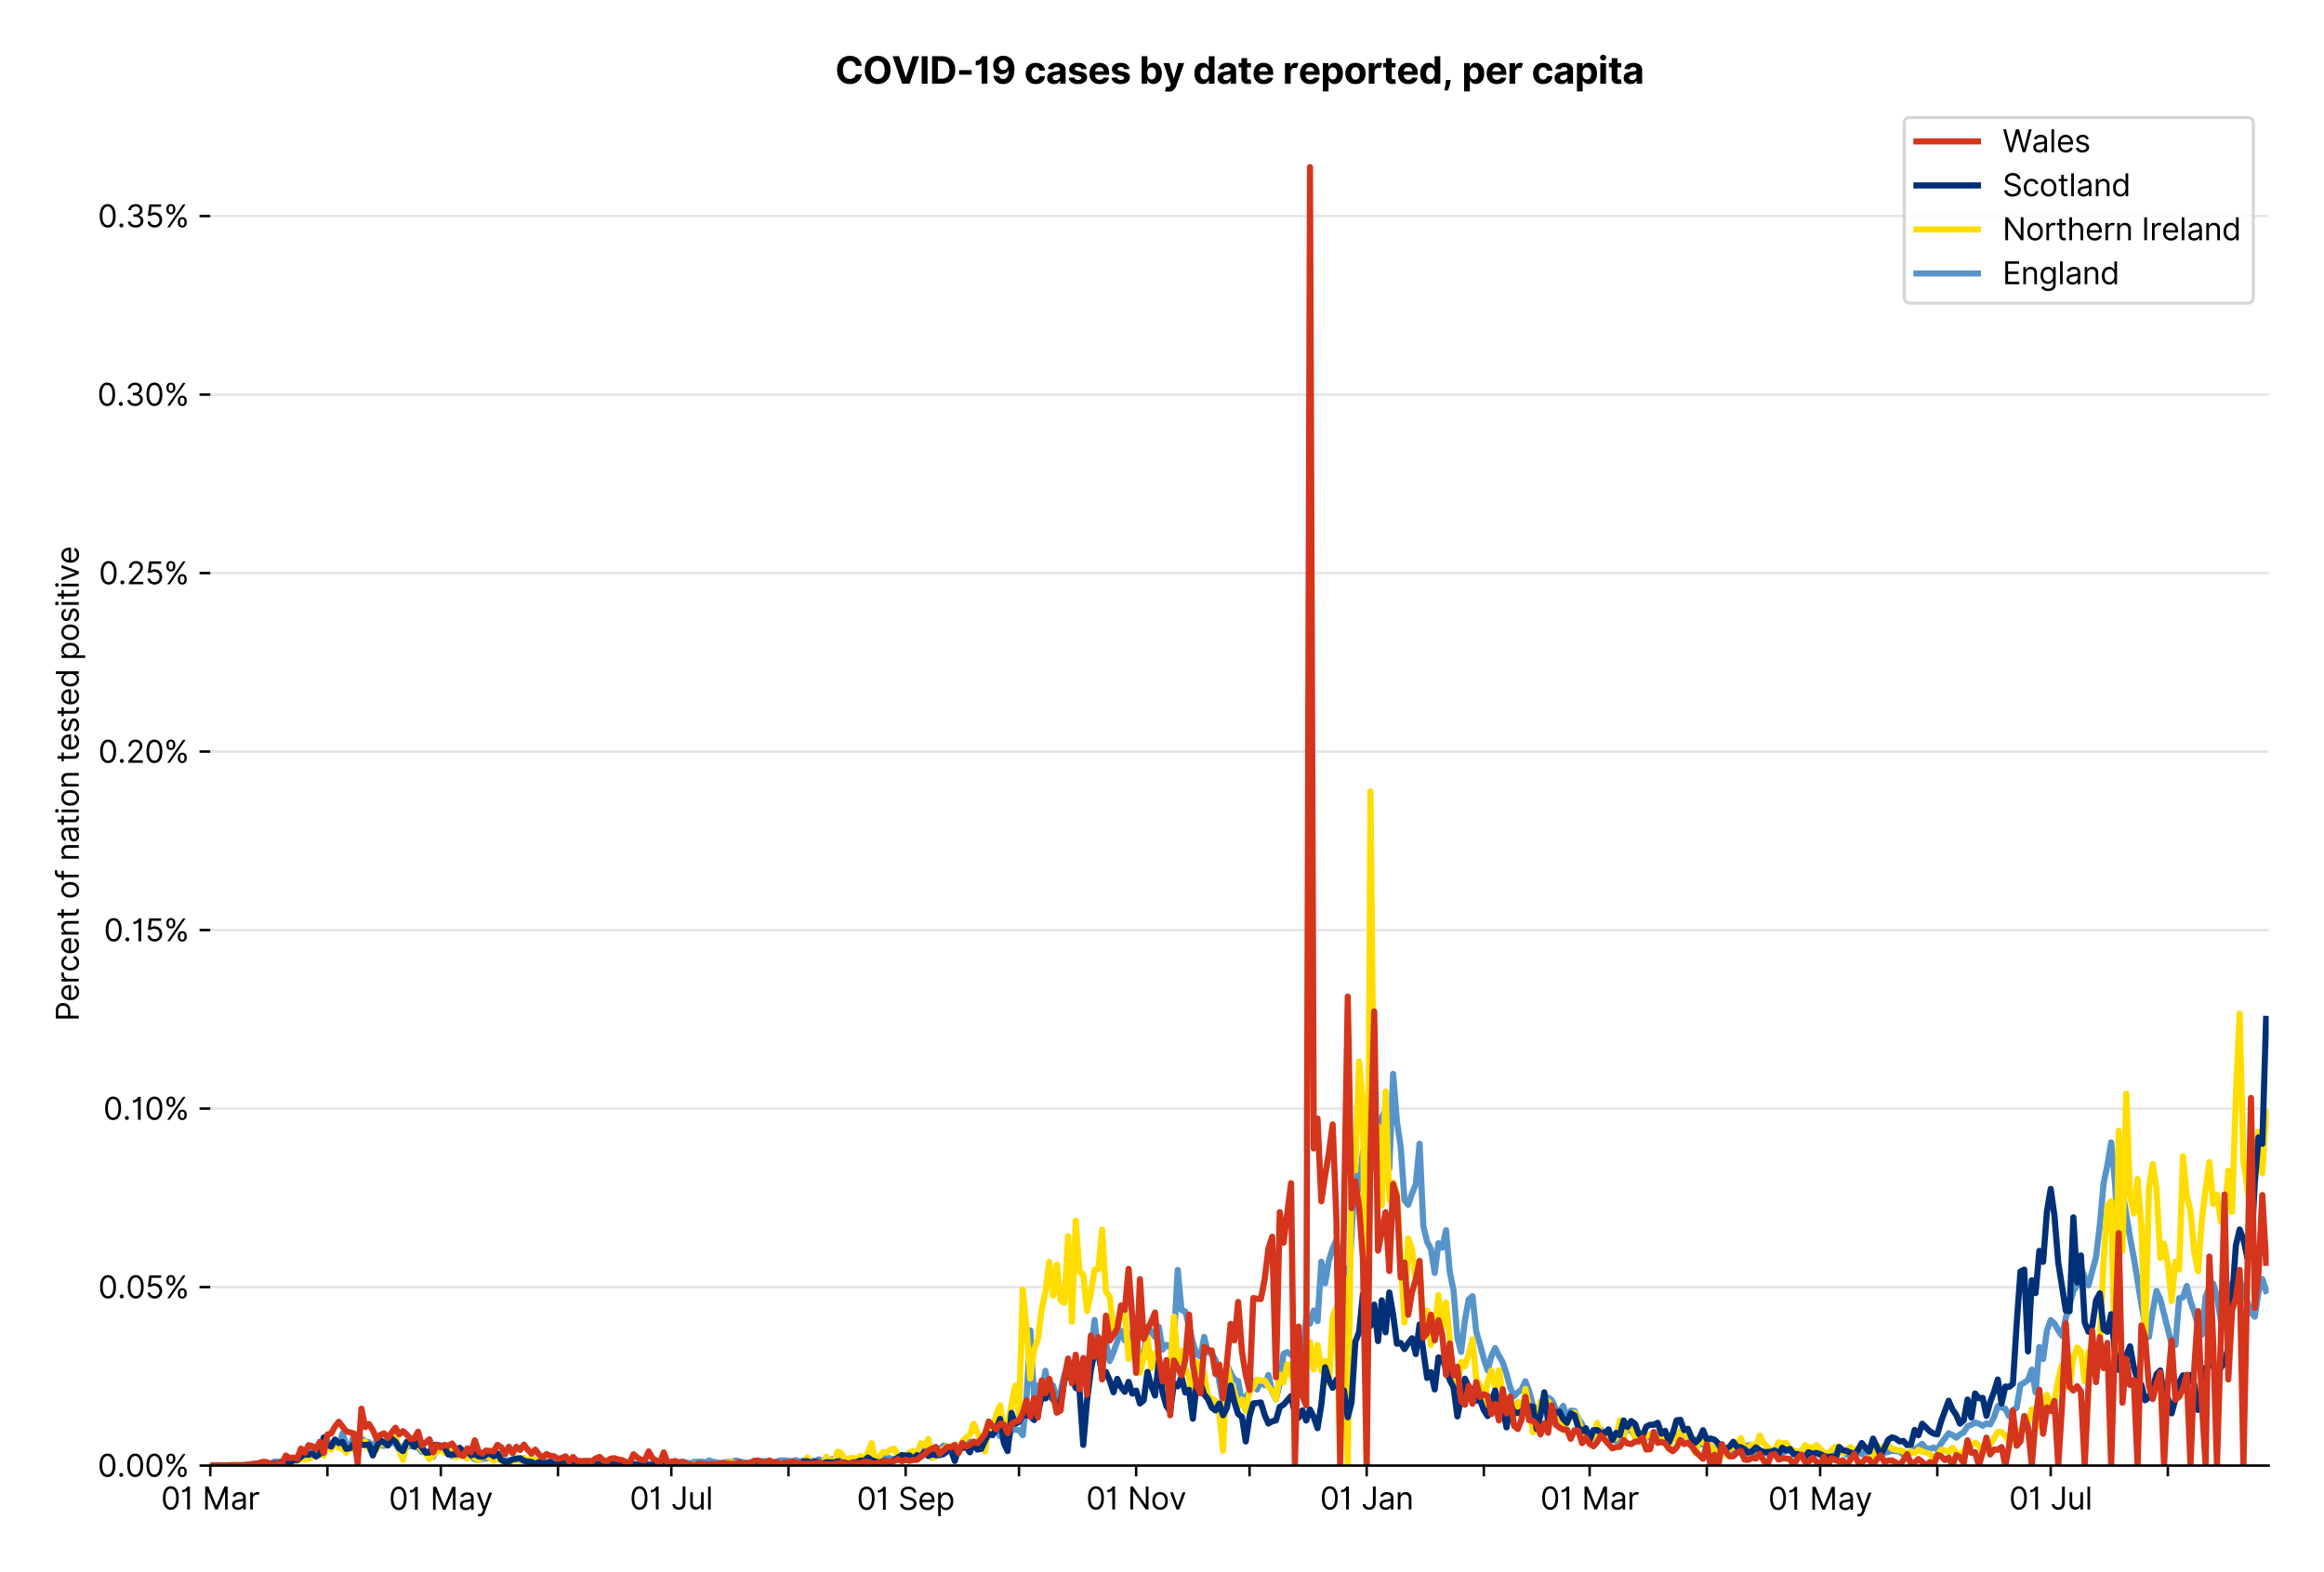 <?xml version="1.0" encoding="utf-8" standalone="no"?>
<!DOCTYPE svg PUBLIC "-//W3C//DTD SVG 1.1//EN"
  "http://www.w3.org/Graphics/SVG/1.1/DTD/svg11.dtd">
<svg version="1.1" viewBox="0 0 756.005 511.234" xmlns="http://www.w3.org/2000/svg" xmlns:xlink="http://www.w3.org/1999/xlink">
 <defs>
  <style type="text/css">*{stroke-linecap:butt;stroke-linejoin:round;}</style>
 </defs>
 <g id="figure_1">
  <g id="patch_1">
   <path d="M 0 511.234 
L 756.005 511.234 
L 756.005 0 
L 0 0 
z
" style="fill:#ffffff;"/>
  </g>
  <g id="axes_1">
   <g id="patch_2">
    <path d="M 68.405 476.745 
L 738.005 476.745 
L 738.005 33.225 
L 68.405 33.225 
z
" style="fill:#ffffff;"/>
   </g>
   <g id="matplotlib.axis_1">
    <g id="xtick_1">
     <g id="line2d_1">
      <defs>
       <path d="M 0 0 
L 0 3.5 
" id="m345a25f520" style="stroke:#000000;stroke-width:0.8;"/>
      </defs>
      <g>
       <use style="stroke:#000000;stroke-width:0.8;" x="68.405" xlink:href="#m345a25f520" y="476.745"/>
      </g>
     </g>
     <g id="text_1">
      <!-- 01 Mar -->
      <g transform="translate(52.368 491.018)scale(0.1 -0.1)">
       <defs>
        <path d="M 2000 -64 
Q 1230 -64 806 561 
Q 382 1186 382 2327 
Q 382 3459 809 4088 
Q 1236 4718 2000 4718 
Q 2764 4718 3191 4088 
Q 3618 3459 3618 2327 
Q 3618 1186 3194 561 
Q 2771 -64 2000 -64 
z
M 2000 436 
Q 2509 436 2791 927 
Q 3073 1418 3073 2327 
Q 3073 3234 2789 3730 
Q 2505 4227 2000 4227 
Q 1496 4227 1211 3730 
Q 927 3234 927 2327 
Q 927 1418 1210 927 
Q 1493 436 2000 436 
z
" id="Inter-Regular-30" transform="scale(0.016)"/>
        <path d="M 1973 4655 
L 1973 0 
L 1409 0 
L 1409 3836 
L 1373 3836 
Q 1341 3773 1209 3692 
Q 1077 3611 868 3551 
Q 659 3491 391 3491 
L 391 3964 
Q 661 3964 859 4061 
Q 1057 4159 1190 4291 
Q 1323 4423 1392 4529 
Q 1461 4636 1473 4655 
L 1973 4655 
z
" id="Inter-Regular-31" transform="scale(0.016)"/>
        <path id="Inter-Regular-20" transform="scale(0.016)"/>
        <path d="M 564 4655 
L 1236 4655 
L 2818 791 
L 2873 791 
L 4455 4655 
L 5127 4655 
L 5127 0 
L 4600 0 
L 4600 3536 
L 4555 3536 
L 3100 0 
L 2591 0 
L 1136 3536 
L 1091 3536 
L 1091 0 
L 564 0 
L 564 4655 
z
" id="Inter-Regular-4d" transform="scale(0.016)"/>
        <path d="M 1518 -82 
Q 1186 -82 916 44 
Q 646 170 486 410 
Q 327 650 327 991 
Q 327 1291 445 1478 
Q 564 1666 761 1773 
Q 959 1880 1199 1933 
Q 1439 1986 1682 2018 
Q 2000 2059 2199 2080 
Q 2398 2102 2490 2154 
Q 2582 2207 2582 2336 
L 2582 2355 
Q 2582 2691 2399 2877 
Q 2216 3064 1846 3064 
Q 1461 3064 1243 2895 
Q 1025 2727 936 2536 
L 427 2718 
Q 564 3036 792 3214 
Q 1021 3393 1292 3464 
Q 1564 3536 1827 3536 
Q 1996 3536 2215 3496 
Q 2434 3457 2640 3334 
Q 2846 3211 2982 2963 
Q 3118 2716 3118 2300 
L 3118 0 
L 2582 0 
L 2582 473 
L 2555 473 
Q 2500 359 2373 229 
Q 2246 100 2034 9 
Q 1823 -82 1518 -82 
z
M 1600 400 
Q 1918 400 2137 525 
Q 2357 650 2469 847 
Q 2582 1045 2582 1264 
L 2582 1755 
Q 2548 1714 2433 1681 
Q 2318 1648 2169 1624 
Q 2021 1600 1881 1583 
Q 1741 1566 1655 1555 
Q 1446 1527 1265 1467 
Q 1084 1407 974 1287 
Q 864 1168 864 964 
Q 864 684 1072 542 
Q 1280 400 1600 400 
z
" id="Inter-Regular-61" transform="scale(0.016)"/>
        <path d="M 491 0 
L 491 3491 
L 1009 3491 
L 1009 2964 
L 1046 2964 
Q 1139 3223 1389 3384 
Q 1639 3545 1955 3545 
Q 2100 3545 2209 3511 
Q 2318 3477 2400 3418 
L 2218 2964 
Q 2161 2993 2085 3010 
Q 2009 3027 1909 3027 
Q 1527 3027 1277 2794 
Q 1027 2561 1027 2209 
L 1027 0 
L 491 0 
z
" id="Inter-Regular-72" transform="scale(0.016)"/>
       </defs>
       <use xlink:href="#Inter-Regular-30"/>
       <use x="62.5" xlink:href="#Inter-Regular-31"/>
       <use x="106.676" xlink:href="#Inter-Regular-20"/>
       <use x="134.801" xlink:href="#Inter-Regular-4d"/>
       <use x="225.994" xlink:href="#Inter-Regular-61"/>
       <use x="282.386" xlink:href="#Inter-Regular-72"/>
      </g>
     </g>
    </g>
    <g id="xtick_2">
     <g id="line2d_2">
      <g>
       <use style="stroke:#000000;stroke-width:0.8;" x="106.514" xlink:href="#m345a25f520" y="476.745"/>
      </g>
     </g>
    </g>
    <g id="xtick_3">
     <g id="line2d_3">
      <g>
       <use style="stroke:#000000;stroke-width:0.8;" x="143.395" xlink:href="#m345a25f520" y="476.745"/>
      </g>
     </g>
     <g id="text_2">
      <!-- 01 May -->
      <g transform="translate(126.492 491.117)scale(0.1 -0.1)">
       <defs>
        <path d="M 818 -1355 
Q 682 -1355 575 -1333 
Q 468 -1311 427 -1291 
L 564 -818 
Q 857 -893 1053 -814 
Q 1250 -736 1391 -345 
L 1509 -18 
L 218 3491 
L 800 3491 
L 1764 709 
L 1800 709 
L 2764 3491 
L 3346 3491 
L 1846 -564 
Q 1550 -1355 818 -1355 
z
" id="Inter-Regular-79" transform="scale(0.016)"/>
       </defs>
       <use xlink:href="#Inter-Regular-30"/>
       <use x="62.5" xlink:href="#Inter-Regular-31"/>
       <use x="106.676" xlink:href="#Inter-Regular-20"/>
       <use x="134.801" xlink:href="#Inter-Regular-4d"/>
       <use x="225.994" xlink:href="#Inter-Regular-61"/>
       <use x="282.386" xlink:href="#Inter-Regular-79"/>
      </g>
     </g>
    </g>
    <g id="xtick_4">
     <g id="line2d_4">
      <g>
       <use style="stroke:#000000;stroke-width:0.8;" x="181.504" xlink:href="#m345a25f520" y="476.745"/>
      </g>
     </g>
    </g>
    <g id="xtick_5">
     <g id="line2d_5">
      <g>
       <use style="stroke:#000000;stroke-width:0.8;" x="218.385" xlink:href="#m345a25f520" y="476.745"/>
      </g>
     </g>
     <g id="text_3">
      <!-- 01 Jul -->
      <g transform="translate(204.841 491.018)scale(0.1 -0.1)">
       <defs>
        <path d="M 2346 4655 
L 2909 4655 
L 2909 1327 
Q 2909 657 2549 296 
Q 2189 -64 1582 -64 
Q 1200 -64 902 76 
Q 605 216 434 475 
Q 264 734 264 1091 
L 818 1091 
Q 818 795 1034 615 
Q 1250 436 1582 436 
Q 1948 436 2147 664 
Q 2346 893 2346 1327 
L 2346 4655 
z
" id="Inter-Regular-4a" transform="scale(0.016)"/>
        <path d="M 2691 1427 
L 2691 3491 
L 3227 3491 
L 3227 0 
L 2691 0 
L 2691 591 
L 2655 591 
Q 2532 325 2273 140 
Q 2014 -45 1618 -45 
Q 1127 -45 809 280 
Q 491 605 491 1273 
L 491 3491 
L 1027 3491 
L 1027 1309 
Q 1027 927 1242 700 
Q 1457 473 1791 473 
Q 1991 473 2199 575 
Q 2407 677 2549 888 
Q 2691 1100 2691 1427 
z
" id="Inter-Regular-75" transform="scale(0.016)"/>
        <path d="M 1027 4655 
L 1027 0 
L 491 0 
L 491 4655 
L 1027 4655 
z
" id="Inter-Regular-6c" transform="scale(0.016)"/>
       </defs>
       <use xlink:href="#Inter-Regular-30"/>
       <use x="62.5" xlink:href="#Inter-Regular-31"/>
       <use x="106.676" xlink:href="#Inter-Regular-20"/>
       <use x="134.801" xlink:href="#Inter-Regular-4a"/>
       <use x="189.063" xlink:href="#Inter-Regular-75"/>
       <use x="247.159" xlink:href="#Inter-Regular-6c"/>
      </g>
     </g>
    </g>
    <g id="xtick_6">
     <g id="line2d_6">
      <g>
       <use style="stroke:#000000;stroke-width:0.8;" x="256.494" xlink:href="#m345a25f520" y="476.745"/>
      </g>
     </g>
    </g>
    <g id="xtick_7">
     <g id="line2d_7">
      <g>
       <use style="stroke:#000000;stroke-width:0.8;" x="294.604" xlink:href="#m345a25f520" y="476.745"/>
      </g>
     </g>
     <g id="text_4">
      <!-- 01 Sep -->
      <g transform="translate(278.717 491.117)scale(0.1 -0.1)">
       <defs>
        <path d="M 3109 3491 
Q 3068 3836 2777 4027 
Q 2486 4218 2064 4218 
Q 1600 4218 1318 3999 
Q 1036 3780 1036 3445 
Q 1036 3195 1189 3042 
Q 1343 2889 1553 2803 
Q 1764 2718 1936 2673 
L 2409 2545 
Q 2591 2498 2815 2414 
Q 3039 2330 3244 2185 
Q 3450 2041 3584 1816 
Q 3718 1591 3718 1264 
Q 3718 886 3521 581 
Q 3325 277 2949 97 
Q 2573 -82 2036 -82 
Q 1286 -82 845 272 
Q 405 627 364 1200 
L 946 1200 
Q 968 936 1124 764 
Q 1280 593 1519 510 
Q 1759 427 2036 427 
Q 2359 427 2616 533 
Q 2873 639 3023 828 
Q 3173 1018 3173 1273 
Q 3173 1505 3043 1650 
Q 2914 1795 2702 1886 
Q 2491 1977 2246 2045 
L 1673 2209 
Q 1127 2366 809 2657 
Q 491 2948 491 3418 
Q 491 3809 703 4101 
Q 916 4393 1276 4555 
Q 1636 4718 2082 4718 
Q 2532 4718 2882 4558 
Q 3232 4398 3437 4120 
Q 3643 3843 3655 3491 
L 3109 3491 
z
" id="Inter-Regular-53" transform="scale(0.016)"/>
        <path d="M 1955 -73 
Q 1450 -73 1085 151 
Q 721 375 524 778 
Q 327 1182 327 1718 
Q 327 2255 524 2665 
Q 721 3075 1074 3305 
Q 1427 3536 1900 3536 
Q 2173 3536 2439 3445 
Q 2705 3355 2923 3151 
Q 3141 2948 3270 2614 
Q 3400 2280 3400 1791 
L 3400 1564 
L 866 1564 
Q 884 1005 1183 707 
Q 1482 409 1955 409 
Q 2271 409 2498 545 
Q 2725 682 2827 955 
L 3346 809 
Q 3223 414 2854 170 
Q 2486 -73 1955 -73 
z
M 866 2027 
L 2855 2027 
Q 2855 2470 2595 2762 
Q 2336 3055 1900 3055 
Q 1593 3055 1368 2911 
Q 1143 2768 1013 2533 
Q 884 2298 866 2027 
z
" id="Inter-Regular-65" transform="scale(0.016)"/>
        <path d="M 491 -1309 
L 491 3491 
L 1009 3491 
L 1009 2936 
L 1073 2936 
Q 1132 3027 1237 3169 
Q 1343 3311 1542 3423 
Q 1741 3536 2082 3536 
Q 2523 3536 2859 3315 
Q 3196 3095 3384 2690 
Q 3573 2286 3573 1736 
Q 3573 1182 3384 776 
Q 3196 370 2861 148 
Q 2527 -73 2091 -73 
Q 1755 -73 1552 39 
Q 1350 152 1241 296 
Q 1132 441 1073 536 
L 1027 536 
L 1027 -1309 
L 491 -1309 
z
M 1018 1745 
Q 1018 1152 1276 780 
Q 1534 409 2018 409 
Q 2355 409 2581 587 
Q 2807 766 2921 1069 
Q 3036 1373 3036 1745 
Q 3036 2114 2923 2410 
Q 2811 2707 2585 2881 
Q 2359 3055 2018 3055 
Q 1527 3055 1272 2693 
Q 1018 2332 1018 1745 
z
" id="Inter-Regular-70" transform="scale(0.016)"/>
       </defs>
       <use xlink:href="#Inter-Regular-30"/>
       <use x="62.5" xlink:href="#Inter-Regular-31"/>
       <use x="106.676" xlink:href="#Inter-Regular-20"/>
       <use x="134.801" xlink:href="#Inter-Regular-53"/>
       <use x="198.58" xlink:href="#Inter-Regular-65"/>
       <use x="256.818" xlink:href="#Inter-Regular-70"/>
      </g>
     </g>
    </g>
    <g id="xtick_8">
     <g id="line2d_8">
      <g>
       <use style="stroke:#000000;stroke-width:0.8;" x="331.485" xlink:href="#m345a25f520" y="476.745"/>
      </g>
     </g>
    </g>
    <g id="xtick_9">
     <g id="line2d_9">
      <g>
       <use style="stroke:#000000;stroke-width:0.8;" x="369.594" xlink:href="#m345a25f520" y="476.745"/>
      </g>
     </g>
     <g id="text_5">
      <!-- 01 Nov -->
      <g transform="translate(353.323 491.018)scale(0.1 -0.1)">
       <defs>
        <path d="M 4255 4655 
L 4255 0 
L 3709 0 
L 1173 3655 
L 1127 3655 
L 1127 0 
L 564 0 
L 564 4655 
L 1109 4655 
L 3655 991 
L 3700 991 
L 3700 4655 
L 4255 4655 
z
" id="Inter-Regular-4e" transform="scale(0.016)"/>
        <path d="M 1909 -73 
Q 1436 -73 1080 152 
Q 725 377 526 781 
Q 327 1186 327 1727 
Q 327 2273 526 2679 
Q 725 3086 1080 3311 
Q 1436 3536 1909 3536 
Q 2382 3536 2737 3311 
Q 3093 3086 3292 2679 
Q 3491 2273 3491 1727 
Q 3491 1186 3292 781 
Q 3093 377 2737 152 
Q 2382 -73 1909 -73 
z
M 1909 409 
Q 2268 409 2500 593 
Q 2732 777 2843 1077 
Q 2955 1377 2955 1727 
Q 2955 2077 2843 2379 
Q 2732 2682 2500 2868 
Q 2268 3055 1909 3055 
Q 1550 3055 1318 2868 
Q 1086 2682 975 2379 
Q 864 2077 864 1727 
Q 864 1377 975 1077 
Q 1086 777 1318 593 
Q 1550 409 1909 409 
z
" id="Inter-Regular-6f" transform="scale(0.016)"/>
        <path d="M 3346 3491 
L 2055 0 
L 1509 0 
L 218 3491 
L 800 3491 
L 1764 709 
L 1800 709 
L 2764 3491 
L 3346 3491 
z
" id="Inter-Regular-76" transform="scale(0.016)"/>
       </defs>
       <use xlink:href="#Inter-Regular-30"/>
       <use x="62.5" xlink:href="#Inter-Regular-31"/>
       <use x="106.676" xlink:href="#Inter-Regular-20"/>
       <use x="134.801" xlink:href="#Inter-Regular-4e"/>
       <use x="210.085" xlink:href="#Inter-Regular-6f"/>
       <use x="269.744" xlink:href="#Inter-Regular-76"/>
      </g>
     </g>
    </g>
    <g id="xtick_10">
     <g id="line2d_10">
      <g>
       <use style="stroke:#000000;stroke-width:0.8;" x="406.475" xlink:href="#m345a25f520" y="476.745"/>
      </g>
     </g>
    </g>
    <g id="xtick_11">
     <g id="line2d_11">
      <g>
       <use style="stroke:#000000;stroke-width:0.8;" x="444.584" xlink:href="#m345a25f520" y="476.745"/>
      </g>
     </g>
     <g id="text_6">
      <!-- 01 Jan -->
      <g transform="translate(429.385 491.018)scale(0.1 -0.1)">
       <defs>
        <path d="M 1027 2100 
L 1027 0 
L 491 0 
L 491 3491 
L 1009 3491 
L 1009 2945 
L 1055 2945 
Q 1177 3211 1427 3373 
Q 1677 3536 2073 3536 
Q 2602 3536 2928 3211 
Q 3255 2886 3255 2218 
L 3255 0 
L 2718 0 
L 2718 2182 
Q 2718 2593 2504 2824 
Q 2291 3055 1918 3055 
Q 1534 3055 1280 2806 
Q 1027 2557 1027 2100 
z
" id="Inter-Regular-6e" transform="scale(0.016)"/>
       </defs>
       <use xlink:href="#Inter-Regular-30"/>
       <use x="62.5" xlink:href="#Inter-Regular-31"/>
       <use x="106.676" xlink:href="#Inter-Regular-20"/>
       <use x="134.801" xlink:href="#Inter-Regular-4a"/>
       <use x="189.063" xlink:href="#Inter-Regular-61"/>
       <use x="245.455" xlink:href="#Inter-Regular-6e"/>
      </g>
     </g>
    </g>
    <g id="xtick_12">
     <g id="line2d_12">
      <g>
       <use style="stroke:#000000;stroke-width:0.8;" x="482.694" xlink:href="#m345a25f520" y="476.745"/>
      </g>
     </g>
    </g>
    <g id="xtick_13">
     <g id="line2d_13">
      <g>
       <use style="stroke:#000000;stroke-width:0.8;" x="517.116" xlink:href="#m345a25f520" y="476.745"/>
      </g>
     </g>
     <g id="text_7">
      <!-- 01 Mar -->
      <g transform="translate(501.079 491.018)scale(0.1 -0.1)">
       <use xlink:href="#Inter-Regular-30"/>
       <use x="62.5" xlink:href="#Inter-Regular-31"/>
       <use x="106.676" xlink:href="#Inter-Regular-20"/>
       <use x="134.801" xlink:href="#Inter-Regular-4d"/>
       <use x="225.994" xlink:href="#Inter-Regular-61"/>
       <use x="282.386" xlink:href="#Inter-Regular-72"/>
      </g>
     </g>
    </g>
    <g id="xtick_14">
     <g id="line2d_14">
      <g>
       <use style="stroke:#000000;stroke-width:0.8;" x="555.225" xlink:href="#m345a25f520" y="476.745"/>
      </g>
     </g>
    </g>
    <g id="xtick_15">
     <g id="line2d_15">
      <g>
       <use style="stroke:#000000;stroke-width:0.8;" x="592.106" xlink:href="#m345a25f520" y="476.745"/>
      </g>
     </g>
     <g id="text_8">
      <!-- 01 May -->
      <g transform="translate(575.203 491.117)scale(0.1 -0.1)">
       <use xlink:href="#Inter-Regular-30"/>
       <use x="62.5" xlink:href="#Inter-Regular-31"/>
       <use x="106.676" xlink:href="#Inter-Regular-20"/>
       <use x="134.801" xlink:href="#Inter-Regular-4d"/>
       <use x="225.994" xlink:href="#Inter-Regular-61"/>
       <use x="282.386" xlink:href="#Inter-Regular-79"/>
      </g>
     </g>
    </g>
    <g id="xtick_16">
     <g id="line2d_16">
      <g>
       <use style="stroke:#000000;stroke-width:0.8;" x="630.215" xlink:href="#m345a25f520" y="476.745"/>
      </g>
     </g>
    </g>
    <g id="xtick_17">
     <g id="line2d_17">
      <g>
       <use style="stroke:#000000;stroke-width:0.8;" x="667.096" xlink:href="#m345a25f520" y="476.745"/>
      </g>
     </g>
     <g id="text_9">
      <!-- 01 Jul -->
      <g transform="translate(653.552 491.018)scale(0.1 -0.1)">
       <use xlink:href="#Inter-Regular-30"/>
       <use x="62.5" xlink:href="#Inter-Regular-31"/>
       <use x="106.676" xlink:href="#Inter-Regular-20"/>
       <use x="134.801" xlink:href="#Inter-Regular-4a"/>
       <use x="189.063" xlink:href="#Inter-Regular-75"/>
       <use x="247.159" xlink:href="#Inter-Regular-6c"/>
      </g>
     </g>
    </g>
    <g id="xtick_18">
     <g id="line2d_18">
      <g>
       <use style="stroke:#000000;stroke-width:0.8;" x="705.205" xlink:href="#m345a25f520" y="476.745"/>
      </g>
     </g>
    </g>
   </g>
   <g id="matplotlib.axis_2">
    <g id="ytick_1">
     <g id="line2d_19">
      <path clip-path="url(#p0e724bcd32)" d="M 68.405 476.745 
L 738.005 476.745 
" style="fill:none;stroke:#e5e5e5;stroke-linecap:square;stroke-width:0.8;"/>
     </g>
     <g id="line2d_20">
      <defs>
       <path d="M 0 0 
L -3.5 0 
" id="m27f2fa8672" style="stroke:#000000;stroke-width:0.8;"/>
      </defs>
      <g>
       <use style="stroke:#000000;stroke-width:0.8;" x="68.405" xlink:href="#m27f2fa8672" y="476.745"/>
      </g>
     </g>
     <g id="text_10">
      <!-- 0.00% -->
      <g transform="translate(31.773 480.382)scale(0.1 -0.1)">
       <defs>
        <path d="M 882 -36 
Q 714 -36 593 84 
Q 473 205 473 373 
Q 473 541 593 661 
Q 714 782 882 782 
Q 1050 782 1170 661 
Q 1291 541 1291 373 
Q 1291 205 1170 84 
Q 1050 -36 882 -36 
z
" id="Inter-Regular-2e" transform="scale(0.016)"/>
        <path d="M 2855 873 
L 2855 1118 
Q 2855 1373 2960 1585 
Q 3066 1798 3269 1926 
Q 3473 2055 3764 2055 
Q 4059 2055 4259 1926 
Q 4459 1798 4561 1585 
Q 4664 1373 4664 1118 
L 4664 873 
Q 4664 618 4560 405 
Q 4457 193 4256 64 
Q 4055 -64 3764 -64 
Q 3468 -64 3266 64 
Q 3064 193 2959 405 
Q 2855 618 2855 873 
z
M 536 3536 
L 536 3782 
Q 536 4036 642 4248 
Q 748 4461 951 4589 
Q 1155 4718 1446 4718 
Q 1741 4718 1941 4589 
Q 2141 4461 2243 4248 
Q 2346 4036 2346 3782 
L 2346 3536 
Q 2346 3282 2242 3069 
Q 2139 2857 1937 2728 
Q 1736 2600 1446 2600 
Q 1150 2600 948 2728 
Q 746 2857 641 3069 
Q 536 3282 536 3536 
z
M 709 0 
L 3909 4655 
L 4427 4655 
L 1227 0 
L 709 0 
z
M 3318 1118 
L 3318 873 
Q 3318 661 3418 494 
Q 3518 327 3764 327 
Q 4002 327 4101 494 
Q 4200 661 4200 873 
L 4200 1118 
Q 4200 1330 4104 1497 
Q 4009 1664 3764 1664 
Q 3525 1664 3421 1497 
Q 3318 1330 3318 1118 
z
M 1000 3782 
L 1000 3536 
Q 1000 3325 1100 3158 
Q 1200 2991 1446 2991 
Q 1684 2991 1783 3158 
Q 1882 3325 1882 3536 
L 1882 3782 
Q 1882 3993 1786 4160 
Q 1691 4327 1446 4327 
Q 1207 4327 1103 4160 
Q 1000 3993 1000 3782 
z
" id="Inter-Regular-25" transform="scale(0.016)"/>
       </defs>
       <use xlink:href="#Inter-Regular-30"/>
       <use x="62.5" xlink:href="#Inter-Regular-2e"/>
       <use x="90.057" xlink:href="#Inter-Regular-30"/>
       <use x="152.557" xlink:href="#Inter-Regular-30"/>
       <use x="215.057" xlink:href="#Inter-Regular-25"/>
      </g>
     </g>
    </g>
    <g id="ytick_2">
     <g id="line2d_21">
      <path clip-path="url(#p0e724bcd32)" d="M 68.405 418.68 
L 738.005 418.68 
" style="fill:none;stroke:#e5e5e5;stroke-linecap:square;stroke-width:0.8;"/>
     </g>
     <g id="line2d_22">
      <g>
       <use style="stroke:#000000;stroke-width:0.8;" x="68.405" xlink:href="#m27f2fa8672" y="418.68"/>
      </g>
     </g>
     <g id="text_11">
      <!-- 0.05% -->
      <g transform="translate(31.944 422.317)scale(0.1 -0.1)">
       <defs>
        <path d="M 1936 -64 
Q 1536 -64 1216 95 
Q 896 255 702 532 
Q 509 809 491 1164 
L 1036 1164 
Q 1068 848 1324 642 
Q 1580 436 1936 436 
Q 2223 436 2447 570 
Q 2671 705 2799 940 
Q 2927 1175 2927 1473 
Q 2927 1777 2794 2017 
Q 2661 2257 2429 2395 
Q 2198 2534 1900 2536 
Q 1686 2539 1461 2472 
Q 1236 2405 1091 2300 
L 564 2364 
L 846 4655 
L 3264 4655 
L 3264 4155 
L 1318 4155 
L 1155 2782 
L 1182 2782 
Q 1325 2895 1541 2970 
Q 1757 3045 1991 3045 
Q 2418 3045 2753 2842 
Q 3089 2639 3281 2286 
Q 3473 1934 3473 1482 
Q 3473 1036 3274 687 
Q 3075 339 2727 137 
Q 2380 -64 1936 -64 
z
" id="Inter-Regular-35" transform="scale(0.016)"/>
       </defs>
       <use xlink:href="#Inter-Regular-30"/>
       <use x="62.5" xlink:href="#Inter-Regular-2e"/>
       <use x="90.057" xlink:href="#Inter-Regular-30"/>
       <use x="152.557" xlink:href="#Inter-Regular-35"/>
       <use x="213.352" xlink:href="#Inter-Regular-25"/>
      </g>
     </g>
    </g>
    <g id="ytick_3">
     <g id="line2d_23">
      <path clip-path="url(#p0e724bcd32)" d="M 68.405 360.615 
L 738.005 360.615 
" style="fill:none;stroke:#e5e5e5;stroke-linecap:square;stroke-width:0.8;"/>
     </g>
     <g id="line2d_24">
      <g>
       <use style="stroke:#000000;stroke-width:0.8;" x="68.405" xlink:href="#m27f2fa8672" y="360.615"/>
      </g>
     </g>
     <g id="text_12">
      <!-- 0.10% -->
      <g transform="translate(33.606 364.252)scale(0.1 -0.1)">
       <use xlink:href="#Inter-Regular-30"/>
       <use x="62.5" xlink:href="#Inter-Regular-2e"/>
       <use x="90.057" xlink:href="#Inter-Regular-31"/>
       <use x="134.233" xlink:href="#Inter-Regular-30"/>
       <use x="196.733" xlink:href="#Inter-Regular-25"/>
      </g>
     </g>
    </g>
    <g id="ytick_4">
     <g id="line2d_25">
      <path clip-path="url(#p0e724bcd32)" d="M 68.405 302.55 
L 738.005 302.55 
" style="fill:none;stroke:#e5e5e5;stroke-linecap:square;stroke-width:0.8;"/>
     </g>
     <g id="line2d_26">
      <g>
       <use style="stroke:#000000;stroke-width:0.8;" x="68.405" xlink:href="#m27f2fa8672" y="302.55"/>
      </g>
     </g>
     <g id="text_13">
      <!-- 0.15% -->
      <g transform="translate(33.777 306.187)scale(0.1 -0.1)">
       <use xlink:href="#Inter-Regular-30"/>
       <use x="62.5" xlink:href="#Inter-Regular-2e"/>
       <use x="90.057" xlink:href="#Inter-Regular-31"/>
       <use x="134.233" xlink:href="#Inter-Regular-35"/>
       <use x="195.028" xlink:href="#Inter-Regular-25"/>
      </g>
     </g>
    </g>
    <g id="ytick_5">
     <g id="line2d_27">
      <path clip-path="url(#p0e724bcd32)" d="M 68.405 244.485 
L 738.005 244.485 
" style="fill:none;stroke:#e5e5e5;stroke-linecap:square;stroke-width:0.8;"/>
     </g>
     <g id="line2d_28">
      <g>
       <use style="stroke:#000000;stroke-width:0.8;" x="68.405" xlink:href="#m27f2fa8672" y="244.485"/>
      </g>
     </g>
     <g id="text_14">
      <!-- 0.20% -->
      <g transform="translate(31.972 248.122)scale(0.1 -0.1)">
       <defs>
        <path d="M 482 0 
L 482 409 
L 2018 2091 
Q 2289 2386 2464 2605 
Q 2639 2825 2724 3019 
Q 2809 3214 2809 3427 
Q 2809 3795 2553 4011 
Q 2298 4227 1918 4227 
Q 1514 4227 1275 3985 
Q 1036 3743 1036 3345 
L 500 3345 
Q 500 3755 688 4064 
Q 877 4373 1203 4545 
Q 1530 4718 1936 4718 
Q 2346 4718 2661 4545 
Q 2977 4373 3156 4079 
Q 3336 3786 3336 3427 
Q 3336 3170 3244 2926 
Q 3152 2682 2926 2383 
Q 2700 2084 2300 1655 
L 1255 536 
L 1255 500 
L 3418 500 
L 3418 0 
L 482 0 
z
" id="Inter-Regular-32" transform="scale(0.016)"/>
       </defs>
       <use xlink:href="#Inter-Regular-30"/>
       <use x="62.5" xlink:href="#Inter-Regular-2e"/>
       <use x="90.057" xlink:href="#Inter-Regular-32"/>
       <use x="150.568" xlink:href="#Inter-Regular-30"/>
       <use x="213.068" xlink:href="#Inter-Regular-25"/>
      </g>
     </g>
    </g>
    <g id="ytick_6">
     <g id="line2d_29">
      <path clip-path="url(#p0e724bcd32)" d="M 68.405 186.421 
L 738.005 186.421 
" style="fill:none;stroke:#e5e5e5;stroke-linecap:square;stroke-width:0.8;"/>
     </g>
     <g id="line2d_30">
      <g>
       <use style="stroke:#000000;stroke-width:0.8;" x="68.405" xlink:href="#m27f2fa8672" y="186.421"/>
      </g>
     </g>
     <g id="text_15">
      <!-- 0.25% -->
      <g transform="translate(32.142 190.057)scale(0.1 -0.1)">
       <use xlink:href="#Inter-Regular-30"/>
       <use x="62.5" xlink:href="#Inter-Regular-2e"/>
       <use x="90.057" xlink:href="#Inter-Regular-32"/>
       <use x="150.568" xlink:href="#Inter-Regular-35"/>
       <use x="211.364" xlink:href="#Inter-Regular-25"/>
      </g>
     </g>
    </g>
    <g id="ytick_7">
     <g id="line2d_31">
      <path clip-path="url(#p0e724bcd32)" d="M 68.405 128.356 
L 738.005 128.356 
" style="fill:none;stroke:#e5e5e5;stroke-linecap:square;stroke-width:0.8;"/>
     </g>
     <g id="line2d_32">
      <g>
       <use style="stroke:#000000;stroke-width:0.8;" x="68.405" xlink:href="#m27f2fa8672" y="128.356"/>
      </g>
     </g>
     <g id="text_16">
      <!-- 0.30% -->
      <g transform="translate(31.659 131.992)scale(0.1 -0.1)">
       <defs>
        <path d="M 2055 -64 
Q 1605 -64 1253 90 
Q 902 245 696 521 
Q 491 798 473 1164 
L 1046 1164 
Q 1071 827 1356 631 
Q 1641 436 2046 436 
Q 2493 436 2783 664 
Q 3073 893 3073 1264 
Q 3073 1650 2787 1893 
Q 2502 2136 1973 2136 
L 1600 2136 
L 1600 2636 
L 1973 2636 
Q 2386 2636 2647 2856 
Q 2909 3077 2909 3445 
Q 2909 3798 2679 4012 
Q 2450 4227 2064 4227 
Q 1823 4227 1610 4139 
Q 1398 4052 1264 3887 
Q 1130 3723 1118 3491 
L 573 3491 
Q 586 3857 793 4133 
Q 1000 4409 1335 4563 
Q 1671 4718 2073 4718 
Q 2505 4718 2814 4544 
Q 3123 4370 3289 4086 
Q 3455 3802 3455 3473 
Q 3455 3080 3249 2802 
Q 3043 2525 2691 2418 
L 2691 2382 
Q 3132 2309 3379 2008 
Q 3627 1707 3627 1264 
Q 3627 884 3421 583 
Q 3216 282 2861 109 
Q 2507 -64 2055 -64 
z
" id="Inter-Regular-33" transform="scale(0.016)"/>
       </defs>
       <use xlink:href="#Inter-Regular-30"/>
       <use x="62.5" xlink:href="#Inter-Regular-2e"/>
       <use x="90.057" xlink:href="#Inter-Regular-33"/>
       <use x="153.693" xlink:href="#Inter-Regular-30"/>
       <use x="216.193" xlink:href="#Inter-Regular-25"/>
      </g>
     </g>
    </g>
    <g id="ytick_8">
     <g id="line2d_33">
      <path clip-path="url(#p0e724bcd32)" d="M 68.405 70.291 
L 738.005 70.291 
" style="fill:none;stroke:#e5e5e5;stroke-linecap:square;stroke-width:0.8;"/>
     </g>
     <g id="line2d_34">
      <g>
       <use style="stroke:#000000;stroke-width:0.8;" x="68.405" xlink:href="#m27f2fa8672" y="70.291"/>
      </g>
     </g>
     <g id="text_17">
      <!-- 0.35% -->
      <g transform="translate(31.83 73.928)scale(0.1 -0.1)">
       <use xlink:href="#Inter-Regular-30"/>
       <use x="62.5" xlink:href="#Inter-Regular-2e"/>
       <use x="90.057" xlink:href="#Inter-Regular-33"/>
       <use x="153.693" xlink:href="#Inter-Regular-35"/>
       <use x="214.489" xlink:href="#Inter-Regular-25"/>
      </g>
     </g>
    </g>
    <g id="text_18">
     <!-- Percent of nation tested positive -->
     <g transform="translate(25.614 332.215)rotate(-90)scale(0.1 -0.1)">
      <defs>
       <path d="M 564 0 
L 564 4655 
L 2136 4655 
Q 2684 4655 3033 4458 
Q 3382 4261 3550 3927 
Q 3718 3593 3718 3182 
Q 3718 2770 3551 2434 
Q 3384 2098 3036 1899 
Q 2689 1700 2146 1700 
L 1127 1700 
L 1127 0 
L 564 0 
z
M 1127 2200 
L 2127 2200 
Q 2689 2200 2926 2482 
Q 3164 2764 3164 3182 
Q 3164 3602 2925 3878 
Q 2686 4155 2118 4155 
L 1127 4155 
L 1127 2200 
z
" id="Inter-Regular-50" transform="scale(0.016)"/>
       <path d="M 1909 -73 
Q 1418 -73 1063 159 
Q 709 391 518 798 
Q 327 1205 327 1727 
Q 327 2259 524 2667 
Q 721 3075 1074 3305 
Q 1427 3536 1900 3536 
Q 2268 3536 2563 3400 
Q 2859 3264 3047 3018 
Q 3236 2773 3282 2445 
L 2746 2445 
Q 2684 2684 2474 2869 
Q 2264 3055 1909 3055 
Q 1439 3055 1151 2697 
Q 864 2339 864 1745 
Q 864 1139 1148 774 
Q 1432 409 1909 409 
Q 2223 409 2447 570 
Q 2671 732 2746 1018 
L 3282 1018 
Q 3236 709 3058 462 
Q 2880 216 2588 71 
Q 2296 -73 1909 -73 
z
" id="Inter-Regular-63" transform="scale(0.016)"/>
       <path d="M 2009 3491 
L 2009 3036 
L 1264 3036 
L 1264 1000 
Q 1264 773 1331 660 
Q 1398 548 1503 510 
Q 1609 473 1727 473 
Q 1816 473 1873 483 
Q 1930 493 1964 500 
L 2073 18 
Q 2018 -2 1920 -23 
Q 1823 -45 1673 -45 
Q 1446 -45 1228 52 
Q 1011 150 869 350 
Q 727 550 727 855 
L 727 3036 
L 200 3036 
L 200 3491 
L 727 3491 
L 727 4327 
L 1264 4327 
L 1264 3491 
L 2009 3491 
z
" id="Inter-Regular-74" transform="scale(0.016)"/>
       <path d="M 2046 3491 
L 2046 3036 
L 1264 3036 
L 1264 0 
L 727 0 
L 727 3036 
L 164 3036 
L 164 3491 
L 727 3491 
L 727 3973 
Q 727 4273 868 4473 
Q 1009 4673 1234 4773 
Q 1459 4873 1709 4873 
Q 1907 4873 2032 4841 
Q 2157 4809 2218 4782 
L 2064 4318 
Q 2023 4332 1951 4352 
Q 1880 4373 1764 4373 
Q 1498 4373 1381 4239 
Q 1264 4105 1264 3845 
L 1264 3491 
L 2046 3491 
z
" id="Inter-Regular-66" transform="scale(0.016)"/>
       <path d="M 491 0 
L 491 3491 
L 1027 3491 
L 1027 0 
L 491 0 
z
M 764 4073 
Q 607 4073 494 4179 
Q 382 4286 382 4436 
Q 382 4586 494 4693 
Q 607 4800 764 4800 
Q 921 4800 1033 4693 
Q 1146 4586 1146 4436 
Q 1146 4286 1033 4179 
Q 921 4073 764 4073 
z
" id="Inter-Regular-69" transform="scale(0.016)"/>
       <path d="M 2964 2709 
L 2482 2573 
Q 2411 2755 2245 2914 
Q 2080 3073 1727 3073 
Q 1407 3073 1194 2926 
Q 982 2780 982 2555 
Q 982 2355 1127 2239 
Q 1273 2123 1582 2045 
L 2100 1918 
Q 3027 1691 3027 973 
Q 3027 673 2855 436 
Q 2684 200 2377 63 
Q 2071 -73 1664 -73 
Q 1130 -73 780 159 
Q 430 391 336 836 
L 846 964 
Q 989 400 1655 400 
Q 2030 400 2251 560 
Q 2473 720 2473 945 
Q 2473 1316 1955 1436 
L 1373 1573 
Q 893 1686 669 1926 
Q 446 2166 446 2527 
Q 446 2823 613 3050 
Q 780 3277 1069 3406 
Q 1359 3536 1727 3536 
Q 2246 3536 2542 3309 
Q 2839 3082 2964 2709 
z
" id="Inter-Regular-73" transform="scale(0.016)"/>
       <path d="M 1809 -73 
Q 1373 -73 1039 148 
Q 705 370 516 776 
Q 327 1182 327 1736 
Q 327 2286 516 2690 
Q 705 3095 1041 3315 
Q 1377 3536 1818 3536 
Q 2159 3536 2358 3423 
Q 2557 3311 2662 3169 
Q 2768 3027 2827 2936 
L 2873 2936 
L 2873 4655 
L 3409 4655 
L 3409 0 
L 2891 0 
L 2891 536 
L 2827 536 
Q 2768 441 2659 296 
Q 2550 152 2348 39 
Q 2146 -73 1809 -73 
z
M 1882 409 
Q 2366 409 2624 780 
Q 2882 1152 2882 1745 
Q 2882 2332 2627 2693 
Q 2373 3055 1882 3055 
Q 1541 3055 1315 2881 
Q 1089 2707 976 2410 
Q 864 2114 864 1745 
Q 864 1373 978 1069 
Q 1093 766 1319 587 
Q 1546 409 1882 409 
z
" id="Inter-Regular-64" transform="scale(0.016)"/>
      </defs>
      <use xlink:href="#Inter-Regular-50"/>
      <use x="63.494" xlink:href="#Inter-Regular-65"/>
      <use x="121.733" xlink:href="#Inter-Regular-72"/>
      <use x="160.085" xlink:href="#Inter-Regular-63"/>
      <use x="215.909" xlink:href="#Inter-Regular-65"/>
      <use x="274.148" xlink:href="#Inter-Regular-6e"/>
      <use x="332.671" xlink:href="#Inter-Regular-74"/>
      <use x="369.034" xlink:href="#Inter-Regular-20"/>
      <use x="397.159" xlink:href="#Inter-Regular-6f"/>
      <use x="456.818" xlink:href="#Inter-Regular-66"/>
      <use x="492.898" xlink:href="#Inter-Regular-20"/>
      <use x="521.023" xlink:href="#Inter-Regular-6e"/>
      <use x="579.546" xlink:href="#Inter-Regular-61"/>
      <use x="635.938" xlink:href="#Inter-Regular-74"/>
      <use x="672.301" xlink:href="#Inter-Regular-69"/>
      <use x="696.023" xlink:href="#Inter-Regular-6f"/>
      <use x="755.682" xlink:href="#Inter-Regular-6e"/>
      <use x="814.205" xlink:href="#Inter-Regular-20"/>
      <use x="842.33" xlink:href="#Inter-Regular-74"/>
      <use x="878.693" xlink:href="#Inter-Regular-65"/>
      <use x="936.932" xlink:href="#Inter-Regular-73"/>
      <use x="989.205" xlink:href="#Inter-Regular-74"/>
      <use x="1025.568" xlink:href="#Inter-Regular-65"/>
      <use x="1083.807" xlink:href="#Inter-Regular-64"/>
      <use x="1145.881" xlink:href="#Inter-Regular-20"/>
      <use x="1174.006" xlink:href="#Inter-Regular-70"/>
      <use x="1234.943" xlink:href="#Inter-Regular-6f"/>
      <use x="1294.602" xlink:href="#Inter-Regular-73"/>
      <use x="1346.875" xlink:href="#Inter-Regular-69"/>
      <use x="1370.597" xlink:href="#Inter-Regular-74"/>
      <use x="1406.96" xlink:href="#Inter-Regular-69"/>
      <use x="1430.682" xlink:href="#Inter-Regular-76"/>
      <use x="1486.364" xlink:href="#Inter-Regular-65"/>
     </g>
    </g>
   </g>
   <g id="line2d_35">
    <path clip-path="url(#p0e724bcd32)" d="M 31.524 476.741 
L 64.717 476.745 
L 81.927 476.541 
L 85.616 476.223 
L 86.845 476.545 
L 89.304 475.456 
L 90.533 475.561 
L 91.762 475.449 
L 92.992 474.944 
L 94.221 475.641 
L 95.45 475.109 
L 96.68 474.15 
L 97.909 474.414 
L 100.368 471.575 
L 101.597 472.332 
L 102.826 472.495 
L 104.056 472.398 
L 105.285 471.764 
L 106.514 469.256 
L 108.973 469.367 
L 110.202 470.741 
L 111.432 466.208 
L 112.661 470.192 
L 113.89 470.601 
L 115.12 466.867 
L 116.349 468.909 
L 117.578 467.95 
L 118.808 468.82 
L 120.037 469.169 
L 121.267 470.558 
L 122.496 468.794 
L 123.725 470.168 
L 124.955 470.312 
L 126.184 468.523 
L 127.413 469.425 
L 128.643 469.303 
L 129.872 471.791 
L 131.101 470.376 
L 132.331 470.514 
L 133.56 470.382 
L 134.789 470.547 
L 136.019 470.914 
L 137.248 472.305 
L 138.477 472.074 
L 139.707 472.641 
L 140.936 473.85 
L 142.165 471.62 
L 143.395 471.585 
L 144.624 472.148 
L 145.853 472.579 
L 147.083 473.681 
L 148.312 472.945 
L 149.541 473.421 
L 150.771 472.344 
L 152 473.25 
L 154.459 474.667 
L 155.688 474.907 
L 156.918 474.544 
L 159.376 474.292 
L 160.606 474.451 
L 161.835 474.401 
L 163.064 475.119 
L 167.982 474.983 
L 169.211 474.511 
L 170.44 474.725 
L 171.67 475.54 
L 172.899 475.726 
L 174.128 475.73 
L 175.358 475.489 
L 176.587 475.674 
L 177.816 475.59 
L 179.046 475.27 
L 180.275 476.085 
L 181.504 476.138 
L 182.734 475.829 
L 186.422 475.815 
L 187.651 475.874 
L 188.88 476.275 
L 190.11 476.555 
L 191.339 475.402 
L 192.569 476.615 
L 193.798 476.118 
L 195.027 475.936 
L 196.257 475.977 
L 198.715 476.293 
L 203.633 476.079 
L 204.862 476.077 
L 206.091 476.301 
L 207.321 476.378 
L 208.55 476.312 
L 209.779 476.524 
L 211.009 476.207 
L 212.238 476.384 
L 213.467 476.349 
L 215.926 476.541 
L 217.155 476.341 
L 218.385 476.38 
L 219.614 475.666 
L 220.843 475.709 
L 222.073 475.55 
L 223.302 475.73 
L 224.532 476.062 
L 225.761 475.565 
L 228.22 475.472 
L 229.449 475.755 
L 230.678 475.082 
L 231.908 475.476 
L 234.366 475.977 
L 236.825 475.513 
L 238.054 475.435 
L 239.284 475.103 
L 242.972 475.922 
L 244.201 475.674 
L 245.43 475.297 
L 247.889 475.28 
L 249.118 475.257 
L 251.577 475.616 
L 254.036 475.07 
L 255.265 475.066 
L 257.724 475.35 
L 258.953 474.979 
L 260.183 475.472 
L 261.412 475.086 
L 263.871 475.103 
L 265.1 475.344 
L 266.329 474.707 
L 267.559 475.303 
L 268.788 474.61 
L 270.017 474.837 
L 271.247 474.56 
L 272.476 474.096 
L 273.705 474.818 
L 274.935 474.781 
L 276.164 475.437 
L 277.393 474.733 
L 278.623 475.286 
L 279.852 474.61 
L 281.081 474.872 
L 282.311 474.558 
L 283.54 474.81 
L 284.769 475.181 
L 285.999 474.548 
L 287.228 474.94 
L 288.457 473.96 
L 290.916 474.907 
L 292.145 473.677 
L 293.375 474.374 
L 294.604 474.597 
L 295.834 474.189 
L 297.063 473.636 
L 298.292 473.302 
L 299.522 473.698 
L 300.751 471.43 
L 301.98 471.529 
L 303.21 472.425 
L 304.439 472.029 
L 305.668 471.426 
L 306.898 470.26 
L 309.356 470.892 
L 310.586 472.084 
L 311.815 471.28 
L 313.044 469.738 
L 314.274 470.993 
L 315.503 468.965 
L 316.732 469.239 
L 317.962 469.98 
L 320.42 468.106 
L 321.65 466.258 
L 322.879 465.125 
L 324.108 464.937 
L 325.338 467.174 
L 326.567 466.842 
L 327.796 469.904 
L 329.026 465.086 
L 330.255 465.076 
L 331.485 465.214 
L 332.714 466.848 
L 333.943 454.45 
L 335.173 432.781 
L 336.402 454.7 
L 337.631 450.65 
L 338.861 452.961 
L 340.09 445.896 
L 341.319 454.52 
L 342.549 450.691 
L 343.778 455.323 
L 345.007 452.715 
L 346.237 447.221 
L 347.466 443.462 
L 348.695 443.447 
L 349.925 451.624 
L 351.154 449.307 
L 352.383 446.408 
L 353.613 442.981 
L 354.842 439.992 
L 356.071 429.399 
L 357.301 440.941 
L 358.53 441.432 
L 359.759 436.86 
L 360.989 442.729 
L 362.218 439.849 
L 364.677 432.913 
L 365.906 436.018 
L 367.136 433.788 
L 368.365 437.825 
L 369.594 434.24 
L 370.824 444.023 
L 372.053 440.99 
L 373.282 431.638 
L 374.512 433.136 
L 375.741 434.929 
L 376.97 431.613 
L 378.2 439.003 
L 379.429 437.47 
L 380.658 438.325 
L 381.888 435.543 
L 383.117 413.111 
L 384.346 426.115 
L 385.576 426.614 
L 386.805 431.359 
L 388.034 436.672 
L 389.264 440.538 
L 390.493 441.281 
L 391.722 434.881 
L 392.952 439.928 
L 394.181 440.402 
L 395.41 442.356 
L 397.869 456.414 
L 399.098 443.955 
L 400.328 446.546 
L 401.557 448.775 
L 402.787 449.257 
L 404.016 456.002 
L 406.475 452.775 
L 407.704 449.257 
L 408.933 452.003 
L 410.163 449.074 
L 411.392 450.613 
L 412.621 447.254 
L 413.851 452.765 
L 415.08 455.166 
L 416.309 450.006 
L 417.539 440.388 
L 418.768 439.816 
L 419.997 440.705 
L 421.227 441.333 
L 422.456 439.851 
L 423.685 442.694 
L 424.915 428.401 
L 426.144 430.528 
L 427.373 426.296 
L 428.603 429.756 
L 429.832 410.404 
L 431.061 417.445 
L 432.291 410.129 
L 433.52 406.088 
L 434.749 403.376 
L 435.979 411.631 
L 437.208 412.153 
L 438.438 423.889 
L 440.896 379.437 
L 442.126 386.886 
L 443.355 374.597 
L 444.584 372.047 
L 445.814 375.138 
L 447.043 380.079 
L 448.272 367.025 
L 449.502 363.394 
L 450.731 361.084 
L 451.96 380.104 
L 453.19 349.33 
L 454.419 364.803 
L 455.648 372.986 
L 456.878 390.432 
L 458.107 391.905 
L 459.336 388.239 
L 460.566 385.227 
L 461.795 372.058 
L 463.024 398.842 
L 464.254 403.991 
L 465.483 406.321 
L 466.712 414.084 
L 467.942 404.408 
L 469.171 405.832 
L 470.401 400.17 
L 471.63 413.826 
L 472.859 419.843 
L 474.089 435.174 
L 475.318 439.773 
L 476.547 429.469 
L 477.777 422.727 
L 479.006 421.64 
L 480.235 433.235 
L 481.465 437.433 
L 482.694 442.053 
L 483.923 445.754 
L 485.153 441.124 
L 486.382 438.516 
L 487.611 441.023 
L 488.841 443.111 
L 490.07 446.899 
L 491.299 451.43 
L 492.529 454.223 
L 493.758 452.913 
L 494.987 451.985 
L 496.217 449.307 
L 497.446 452.612 
L 498.675 457.147 
L 499.905 458.983 
L 501.134 457.69 
L 502.363 454.203 
L 503.593 454.587 
L 504.822 455.503 
L 506.052 458.251 
L 507.281 459.398 
L 508.51 457.31 
L 509.74 461.7 
L 510.969 458.911 
L 512.198 458.954 
L 513.428 461.492 
L 514.657 463.279 
L 515.886 466.264 
L 517.116 466.97 
L 518.345 465.336 
L 519.574 465.587 
L 520.804 465.103 
L 522.033 466.32 
L 523.262 466.186 
L 525.721 468.692 
L 526.95 466.648 
L 528.18 466.712 
L 529.409 464.894 
L 530.638 465.338 
L 531.868 467.38 
L 533.097 468.959 
L 534.326 467.948 
L 535.556 467.686 
L 538.014 465.99 
L 539.244 468.886 
L 540.473 466.982 
L 541.703 467.545 
L 542.932 466.953 
L 544.161 467.289 
L 545.391 467.223 
L 546.62 465.839 
L 547.849 465.866 
L 549.079 468.878 
L 550.308 470.24 
L 551.537 468.261 
L 552.767 469.763 
L 553.996 469.881 
L 555.225 468.938 
L 556.455 470.801 
L 557.684 470.871 
L 558.913 472.714 
L 560.143 472.132 
L 561.372 472.749 
L 562.601 471.991 
L 565.06 471.302 
L 566.289 472.553 
L 567.519 473.984 
L 568.748 470.097 
L 569.977 472.474 
L 571.207 472.507 
L 572.436 472.266 
L 573.665 472.154 
L 574.895 472.831 
L 576.124 473.661 
L 577.354 471.484 
L 578.583 472.27 
L 579.812 472.736 
L 581.042 471.969 
L 582.271 472.047 
L 583.5 473.023 
L 584.73 473.854 
L 585.959 473.13 
L 587.188 471.773 
L 588.418 472.971 
L 589.647 472.406 
L 590.876 472.524 
L 592.106 473.357 
L 593.335 473.904 
L 594.564 473.747 
L 597.023 472.813 
L 598.252 472.218 
L 599.482 472.326 
L 600.711 473.151 
L 601.94 473.819 
L 603.17 472.6 
L 604.399 472.377 
L 605.628 473.023 
L 606.858 472.146 
L 608.087 472.974 
L 609.316 473.415 
L 610.546 473.71 
L 611.775 473.351 
L 613.005 472.602 
L 615.463 471.985 
L 616.693 471.994 
L 617.922 472.119 
L 619.151 473.167 
L 620.381 472.676 
L 621.61 472.452 
L 625.298 469.66 
L 626.527 471.077 
L 627.757 471.337 
L 628.986 470.857 
L 630.215 471.507 
L 631.445 469.553 
L 633.903 466.219 
L 635.133 466.821 
L 636.362 467.657 
L 637.591 466.609 
L 638.821 465.913 
L 640.05 463.951 
L 641.279 463.466 
L 642.509 462.753 
L 643.738 463.126 
L 644.967 463.811 
L 646.197 463.031 
L 647.426 463.363 
L 648.656 460.978 
L 649.885 457.411 
L 652.344 458.271 
L 653.573 460.698 
L 654.802 458.659 
L 656.032 457.978 
L 657.261 450.409 
L 658.49 449.783 
L 659.72 448.896 
L 660.949 445.517 
L 662.178 452.895 
L 663.408 438.16 
L 664.637 442.08 
L 665.866 432.814 
L 667.096 429.399 
L 668.325 430.544 
L 669.554 432.764 
L 670.784 434.545 
L 672.013 428.702 
L 673.242 424.557 
L 674.472 419.975 
L 675.701 418.108 
L 676.93 412.31 
L 678.16 415.403 
L 679.389 418.108 
L 681.848 408.902 
L 683.077 398.561 
L 684.307 384.886 
L 685.536 379.033 
L 686.765 371.616 
L 687.995 384.362 
L 689.224 405.242 
L 690.453 387.49 
L 692.912 402.597 
L 694.141 409.089 
L 696.6 424.27 
L 697.829 430.982 
L 699.059 434.883 
L 700.288 426.472 
L 701.517 419.958 
L 702.747 422.605 
L 706.435 437.184 
L 707.664 437.52 
L 708.893 422.292 
L 710.123 422.046 
L 711.352 418.314 
L 712.581 423.356 
L 713.811 426.824 
L 715.04 431.531 
L 716.269 434.182 
L 717.499 421.768 
L 718.728 418.784 
L 719.958 417.575 
L 721.187 421.658 
L 722.416 429.583 
L 723.646 428.939 
L 724.875 429.886 
L 726.104 417.639 
L 727.334 415.341 
L 728.563 415.725 
L 729.792 421.076 
L 731.022 423.202 
L 732.251 426.903 
L 733.48 428.314 
L 734.71 420.317 
L 735.939 416.053 
L 737.168 419.915 
L 737.168 419.915 
" style="fill:none;stroke:#5694ca;stroke-linecap:square;stroke-width:2;"/>
   </g>
   <g id="line2d_36">
    <path clip-path="url(#p0e724bcd32)" d="M 74.551 476.622 
L 75.781 476.622 
L 77.01 476.438 
L 79.469 476.745 
L 80.698 476.622 
L 81.927 476.684 
L 83.157 476.132 
L 84.386 476.438 
L 85.616 476.07 
L 86.845 476.316 
L 88.074 476.132 
L 89.304 476.377 
L 90.533 476.193 
L 91.762 476.193 
L 92.992 475.396 
L 94.221 475.518 
L 95.45 475.518 
L 96.68 475.273 
L 97.909 474.476 
L 99.138 474.783 
L 100.368 474.66 
L 101.597 473.74 
L 104.056 469.202 
L 105.285 473.495 
L 106.514 470.428 
L 107.744 471.532 
L 108.973 468.773 
L 110.202 470.98 
L 111.432 471.164 
L 112.661 472.514 
L 113.89 470.796 
L 115.12 471.594 
L 116.349 468.282 
L 117.578 469.877 
L 118.808 468.895 
L 120.037 471.287 
L 121.267 472.084 
L 122.496 471.532 
L 123.725 469.325 
L 124.955 469.815 
L 126.184 468.343 
L 128.643 466.994 
L 129.872 471.655 
L 131.101 474.905 
L 132.331 469.631 
L 133.56 468.037 
L 134.789 470.245 
L 136.019 470.367 
L 137.248 471.716 
L 138.477 472.698 
L 139.707 474.66 
L 140.936 473.372 
L 142.165 472.268 
L 143.395 471.41 
L 144.624 472.698 
L 145.853 471.962 
L 147.083 472.514 
L 148.312 473.985 
L 149.541 473.495 
L 150.771 473.679 
L 152 474.415 
L 153.229 473.311 
L 154.459 474.231 
L 155.688 474.905 
L 158.147 473.065 
L 159.376 474.415 
L 160.606 475.151 
L 161.835 474.292 
L 164.294 475.764 
L 165.523 475.518 
L 166.752 475.641 
L 167.982 474.169 
L 169.211 475.335 
L 170.44 474.231 
L 171.67 475.212 
L 172.899 474.353 
L 174.128 475.028 
L 175.358 475.151 
L 176.587 475.764 
L 177.816 475.702 
L 179.046 475.948 
L 180.275 476.316 
L 181.504 476.009 
L 182.734 476.5 
L 183.963 476.254 
L 185.192 474.721 
L 186.422 476.561 
L 187.651 475.886 
L 188.88 476.377 
L 190.11 476.377 
L 191.339 476.561 
L 192.569 475.948 
L 193.798 476.5 
L 195.027 475.764 
L 196.257 476.561 
L 197.486 476.316 
L 199.945 476.622 
L 201.174 476.254 
L 202.403 476.684 
L 203.633 476.561 
L 204.862 476.745 
L 206.091 476.5 
L 207.321 476.684 
L 208.55 476.745 
L 209.779 476.622 
L 211.009 476.684 
L 212.238 476.5 
L 214.697 476.684 
L 215.926 476.377 
L 218.385 476.684 
L 219.614 476.316 
L 222.073 476.745 
L 224.532 476.745 
L 225.761 476.438 
L 228.22 476.561 
L 229.449 476.5 
L 230.678 476.745 
L 233.137 476.745 
L 234.366 476.622 
L 236.825 475.764 
L 238.054 475.58 
L 239.284 476.745 
L 241.742 476.745 
L 242.972 476.622 
L 244.201 476.193 
L 245.43 476.254 
L 246.66 475.825 
L 247.889 476.745 
L 250.348 476.745 
L 251.577 476.193 
L 255.265 476.132 
L 256.494 476.745 
L 258.953 476.745 
L 260.183 476.254 
L 261.412 476.132 
L 262.641 474.108 
L 263.871 475.825 
L 265.1 476.745 
L 267.559 476.745 
L 268.788 473.801 
L 271.247 476.254 
L 272.476 472.207 
L 273.705 472.759 
L 274.935 475.089 
L 276.164 474.353 
L 277.393 474.231 
L 278.623 474.66 
L 279.852 473.617 
L 281.081 475.518 
L 283.54 469.447 
L 284.769 476.132 
L 285.999 473.863 
L 287.228 472.33 
L 288.457 472.514 
L 289.687 471.532 
L 290.916 471.287 
L 292.145 473.74 
L 293.375 473.188 
L 294.604 473.74 
L 295.834 472.391 
L 297.063 472.023 
L 298.292 473.004 
L 299.522 469.509 
L 300.751 470.245 
L 301.98 468.098 
L 303.21 474.292 
L 304.439 473.74 
L 305.668 471.962 
L 306.898 471.348 
L 308.127 470.367 
L 309.356 471.41 
L 310.586 470.061 
L 311.815 471.9 
L 313.044 468.834 
L 314.274 467.608 
L 315.503 466.749 
L 316.732 463.131 
L 317.962 465.952 
L 320.42 472.146 
L 321.65 463.253 
L 322.879 465.155 
L 324.108 460.003 
L 325.338 457.182 
L 326.567 465.277 
L 327.796 463.253 
L 330.255 450.743 
L 331.485 460.862 
L 332.714 419.467 
L 333.943 432.223 
L 335.173 448.413 
L 336.402 438.969 
L 337.631 435.718 
L 338.861 425.968 
L 340.09 420.142 
L 341.319 410.514 
L 342.549 421.43 
L 343.778 411.372 
L 345.007 422.963 
L 346.237 423.821 
L 347.466 402.112 
L 348.695 429.954 
L 349.925 397.083 
L 351.154 413.519 
L 352.383 414.684 
L 353.613 426.458 
L 354.842 420.755 
L 356.071 413.028 
L 357.301 412.844 
L 358.53 399.966 
L 359.759 420.142 
L 360.989 421.798 
L 362.218 432.161 
L 363.447 432.468 
L 364.677 425.232 
L 365.906 426.336 
L 367.136 442.035 
L 368.365 436.945 
L 369.594 434.737 
L 370.824 446.512 
L 372.053 441.79 
L 373.282 435.105 
L 374.512 445.101 
L 375.741 440.256 
L 376.97 444.365 
L 378.2 450.988 
L 379.429 447.861 
L 380.658 445.224 
L 381.888 428.237 
L 383.117 443.139 
L 384.346 439.521 
L 385.576 445.408 
L 386.805 447.799 
L 388.034 456.446 
L 389.264 443.077 
L 391.722 446.88 
L 392.952 454.116 
L 394.181 454.852 
L 395.41 455.772 
L 396.64 459.574 
L 397.869 471.9 
L 399.098 444.059 
L 400.328 449.639 
L 401.557 452.767 
L 402.787 457.428 
L 404.016 455.22 
L 405.245 458.961 
L 406.475 452.767 
L 407.704 451.234 
L 408.933 448.781 
L 410.163 449.21 
L 411.392 449.087 
L 412.621 451.05 
L 413.851 452.399 
L 415.08 455.22 
L 416.309 447.125 
L 417.539 449.701 
L 418.768 443.752 
L 419.997 447.554 
L 421.227 447.125 
L 422.456 451.05 
L 423.685 446.941 
L 424.915 445.469 
L 426.144 436.516 
L 427.373 445.469 
L 428.603 437.497 
L 429.832 445.776 
L 431.061 442.709 
L 432.291 449.823 
L 433.52 428.482 
L 434.749 425.17 
L 435.979 476.745 
L 437.208 415.542 
L 438.438 476.745 
L 439.667 376.539 
L 440.896 380.71 
L 442.126 345.325 
L 443.355 358.448 
L 444.584 476.745 
L 445.814 257.446 
L 447.043 374.822 
L 448.272 366.298 
L 449.502 392.239 
L 450.731 355.014 
L 451.96 390.276 
L 453.19 384.757 
L 454.419 388.314 
L 456.878 430.199 
L 458.107 402.848 
L 459.336 406.527 
L 460.566 417.075 
L 461.795 412.231 
L 463.024 433.511 
L 464.254 426.336 
L 465.483 437.497 
L 466.712 433.02 
L 467.942 421.246 
L 469.171 431.855 
L 470.401 423.699 
L 471.63 435.657 
L 472.859 450.191 
L 474.089 450.866 
L 475.318 443.016 
L 476.547 444.427 
L 477.777 440.44 
L 479.006 435.718 
L 480.235 448.842 
L 481.465 450.62 
L 482.694 457.489 
L 483.923 449.333 
L 485.153 445.837 
L 486.382 451.479 
L 487.611 445.714 
L 488.841 452.828 
L 490.07 456.262 
L 491.299 458.593 
L 492.529 459.881 
L 493.758 456.14 
L 494.987 461.23 
L 496.217 451.786 
L 497.446 458.163 
L 498.675 465.952 
L 499.905 462.395 
L 501.134 455.833 
L 502.363 458.531 
L 503.593 455.772 
L 504.822 457.55 
L 506.052 459.819 
L 507.281 460.616 
L 508.51 465.277 
L 510.969 460.8 
L 512.198 459.513 
L 513.428 461.966 
L 514.657 465.461 
L 515.886 468.405 
L 517.116 468.282 
L 518.345 467.608 
L 519.574 462.885 
L 520.804 466.749 
L 522.033 466.565 
L 523.262 466.197 
L 524.492 468.282 
L 525.721 467.914 
L 526.95 462.027 
L 528.18 467.73 
L 529.409 463.069 
L 530.638 463.989 
L 531.868 467.792 
L 533.097 467.975 
L 534.326 469.325 
L 535.556 466.688 
L 536.785 466.872 
L 538.014 466.381 
L 539.244 468.343 
L 540.473 466.994 
L 541.703 469.079 
L 542.932 471.41 
L 544.161 466.074 
L 545.391 468.221 
L 546.62 465.522 
L 547.849 465.645 
L 549.079 468.282 
L 550.308 469.631 
L 551.537 472.759 
L 552.767 467.485 
L 553.996 469.202 
L 555.225 470.183 
L 556.455 470.183 
L 557.684 471.594 
L 558.913 476.745 
L 560.143 471.287 
L 561.372 473.249 
L 562.601 471.348 
L 563.831 470.735 
L 565.06 469.815 
L 566.289 467.792 
L 567.519 471.287 
L 568.748 470.796 
L 569.977 469.877 
L 571.207 470.796 
L 572.436 466.994 
L 573.665 469.447 
L 574.895 470.674 
L 576.124 471.716 
L 577.354 471.9 
L 578.583 469.141 
L 579.812 469.631 
L 581.042 469.386 
L 582.271 471.348 
L 584.73 472.268 
L 585.959 472.268 
L 587.188 470.061 
L 588.418 470.735 
L 589.647 470.919 
L 590.876 470.122 
L 592.106 471.226 
L 593.335 472.514 
L 594.564 472.82 
L 595.794 471.655 
L 597.023 470.674 
L 598.252 470.49 
L 599.482 472.759 
L 601.94 470.735 
L 603.17 472.084 
L 604.399 471.287 
L 605.628 469.815 
L 606.858 470.674 
L 608.087 470.858 
L 609.316 476.745 
L 610.546 470.061 
L 611.775 471.716 
L 613.005 470.367 
L 614.234 470.183 
L 615.463 471.226 
L 616.693 471.594 
L 617.922 471.716 
L 619.151 472.023 
L 620.381 473.495 
L 621.61 472.146 
L 622.839 472.698 
L 624.069 471.594 
L 625.298 472.146 
L 626.527 472.575 
L 627.757 472.882 
L 628.986 474.353 
L 630.215 473.433 
L 631.445 471.594 
L 632.674 471.839 
L 633.903 472.268 
L 635.133 470.919 
L 636.362 472.514 
L 637.591 473.433 
L 640.05 470.306 
L 641.279 470.061 
L 642.509 469.325 
L 643.738 470.183 
L 644.967 472.452 
L 646.197 471.41 
L 648.656 467.975 
L 649.885 465.768 
L 651.114 465.829 
L 652.344 467.056 
L 653.573 469.079 
L 654.802 468.589 
L 656.032 465.277 
L 657.261 465.216 
L 658.49 464.603 
L 659.72 462.701 
L 660.949 458.47 
L 662.178 460.739 
L 663.408 463.805 
L 664.637 459.697 
L 665.866 453.748 
L 667.096 456.753 
L 668.325 455.956 
L 669.554 448.535 
L 670.784 444.059 
L 672.013 450.988 
L 673.242 451.172 
L 674.472 441.79 
L 675.701 438.294 
L 676.93 439.643 
L 678.16 449.455 
L 679.389 439.643 
L 680.618 444.365 
L 681.848 445.408 
L 683.077 437.742 
L 684.307 410.33 
L 685.536 392.116 
L 686.765 390.767 
L 687.995 443.813 
L 689.224 367.831 
L 690.453 406.957 
L 691.683 355.75 
L 692.912 389.05 
L 694.141 394.753 
L 695.371 383.53 
L 696.6 399.23 
L 697.829 437.558 
L 699.059 386.413 
L 700.288 378.624 
L 701.517 386.535 
L 702.747 409.226 
L 703.976 404.565 
L 705.205 411.004 
L 706.435 423.269 
L 707.664 410.391 
L 708.893 412.967 
L 710.123 376.11 
L 711.352 388.804 
L 712.581 394.017 
L 713.811 407.509 
L 715.04 413.519 
L 716.269 396.715 
L 717.499 386.781 
L 718.728 378.011 
L 719.958 391.564 
L 721.187 388.62 
L 722.416 397.39 
L 723.646 396.654 
L 724.875 380.832 
L 726.104 394.262 
L 727.334 356.363 
L 728.563 329.748 
L 729.792 377.889 
L 731.022 385.677 
L 732.251 395.796 
L 733.48 375.681 
L 734.71 368.138 
L 735.939 381.691 
L 737.168 361.76 
L 737.168 361.76 
" style="fill:none;stroke:#ffdd00;stroke-linecap:square;stroke-width:2;"/>
   </g>
   <g id="line2d_37">
    <path clip-path="url(#p0e724bcd32)" d="M 69.634 476.724 
L 73.322 476.681 
L 75.781 476.639 
L 77.01 476.702 
L 80.698 476.554 
L 81.927 476.235 
L 83.157 476.214 
L 84.386 475.98 
L 85.616 476.065 
L 86.845 476.362 
L 90.533 475.916 
L 91.762 475.555 
L 94.221 475.831 
L 95.45 474.981 
L 96.68 474.938 
L 97.909 473.875 
L 99.138 473.025 
L 100.368 473.238 
L 101.597 472.791 
L 102.826 473.79 
L 104.056 472.94 
L 105.285 467.605 
L 106.514 470.007 
L 107.744 470.538 
L 108.973 468.264 
L 110.202 469.433 
L 111.432 469.071 
L 112.661 471.325 
L 113.89 471.048 
L 115.12 469.603 
L 116.349 468.413 
L 117.578 469.985 
L 118.808 470.049 
L 120.037 469.9 
L 121.267 473.45 
L 122.496 470.559 
L 123.725 468.455 
L 124.955 469.22 
L 126.184 470.219 
L 127.413 468.009 
L 128.643 468.944 
L 129.872 471.155 
L 131.101 472.026 
L 132.331 468.965 
L 133.56 468.859 
L 134.789 470.623 
L 136.019 469.22 
L 138.477 472.558 
L 139.707 472.494 
L 140.936 470.092 
L 142.165 469.964 
L 143.395 470.347 
L 144.624 470.942 
L 145.853 473.131 
L 148.312 473.11 
L 149.541 470.963 
L 150.771 472.175 
L 152 471.962 
L 153.229 473.429 
L 154.459 472.898 
L 155.688 473.748 
L 156.918 473.854 
L 158.147 473.216 
L 159.376 472.749 
L 160.606 473.705 
L 161.835 472.77 
L 163.064 474.832 
L 164.294 475.533 
L 165.523 475.448 
L 166.752 474.704 
L 169.211 474.343 
L 170.44 475.215 
L 171.67 475.47 
L 172.899 475.576 
L 174.128 476.129 
L 175.358 475.576 
L 177.816 475.916 
L 179.046 475.576 
L 180.275 476.362 
L 181.504 476.362 
L 182.734 475.618 
L 183.963 476.044 
L 185.192 475.703 
L 186.422 476.129 
L 188.88 476.362 
L 191.339 476.447 
L 192.569 476.49 
L 195.027 476.171 
L 196.257 476.299 
L 198.715 476.129 
L 199.945 476.426 
L 201.174 476.299 
L 202.403 476.511 
L 203.633 476.171 
L 206.091 476.192 
L 207.321 476.447 
L 211.009 476.639 
L 212.238 476.384 
L 214.697 476.575 
L 215.926 476.639 
L 217.155 476.532 
L 219.614 476.639 
L 220.843 476.49 
L 224.532 476.66 
L 225.761 476.702 
L 226.99 476.596 
L 228.22 476.617 
L 229.449 476.362 
L 230.678 476.596 
L 231.908 476.341 
L 233.137 476.617 
L 235.596 476.639 
L 239.284 476.299 
L 240.513 476.256 
L 241.742 476.596 
L 242.972 476.277 
L 244.201 476.532 
L 247.889 476.171 
L 249.118 476.66 
L 251.577 476.66 
L 252.806 476.277 
L 254.036 476.384 
L 255.265 476.107 
L 256.494 476.362 
L 257.724 476.086 
L 258.953 476.362 
L 260.183 476.256 
L 261.412 475.385 
L 262.641 475.342 
L 263.871 475.831 
L 265.1 475.47 
L 266.329 475.725 
L 267.559 476.129 
L 268.788 475.64 
L 271.247 475.746 
L 272.476 475.363 
L 273.705 475.661 
L 274.935 475.831 
L 276.164 476.192 
L 277.393 475.703 
L 278.623 475.682 
L 279.852 475.108 
L 281.081 475.236 
L 282.311 474.13 
L 283.54 474.981 
L 285.999 475.81 
L 287.228 475.321 
L 288.457 475.3 
L 289.687 475.661 
L 293.375 473.344 
L 294.604 473.472 
L 295.834 473.429 
L 297.063 474.598 
L 298.292 473.365 
L 299.522 473.748 
L 300.751 472.324 
L 301.98 473.642 
L 303.21 473.004 
L 304.439 473.365 
L 305.668 473.323 
L 306.898 473.025 
L 308.127 472.047 
L 309.356 471.558 
L 310.586 475.257 
L 311.815 471.07 
L 313.044 471.07 
L 314.274 470.581 
L 315.503 472.43 
L 316.732 469.305 
L 317.962 471.537 
L 319.191 471.325 
L 320.42 468.604 
L 321.65 466.414 
L 322.879 466.861 
L 324.108 464.884 
L 325.338 461.568 
L 326.567 469.433 
L 327.796 472.026 
L 329.026 459.612 
L 330.255 463.141 
L 331.485 462.546 
L 332.714 460.271 
L 335.173 460.633 
L 336.402 461.929 
L 337.631 459.74 
L 338.861 454.341 
L 340.09 454.915 
L 341.319 450.26 
L 342.549 455.297 
L 343.778 456.424 
L 345.007 456.318 
L 346.237 449.176 
L 347.466 446.37 
L 348.695 448.028 
L 349.925 451.322 
L 351.154 451.939 
L 352.383 470.028 
L 353.613 455.637 
L 354.842 445.796 
L 356.071 439.78 
L 357.301 440.354 
L 358.53 446.965 
L 359.759 446.285 
L 360.989 449.048 
L 362.218 452.895 
L 363.447 448.538 
L 364.677 451.195 
L 365.906 452.768 
L 367.136 449.516 
L 368.365 453.342 
L 369.594 452.343 
L 370.824 456.53 
L 372.053 455.51 
L 373.282 446.285 
L 374.512 450.897 
L 375.741 453.958 
L 376.97 442.82 
L 378.2 453.044 
L 379.429 457.359 
L 380.658 459.06 
L 381.888 449.941 
L 383.117 450.982 
L 384.346 447.9 
L 385.576 452.98 
L 386.805 452.109 
L 388.034 461.504 
L 389.264 450.217 
L 390.493 449.877 
L 391.722 453.597 
L 392.952 455.106 
L 394.181 457.891 
L 395.41 458.805 
L 396.64 456.573 
L 397.869 460.356 
L 399.098 458.039 
L 400.328 450.706 
L 401.557 456.148 
L 402.787 459.995 
L 404.016 460.888 
L 405.245 468.901 
L 406.475 460.718 
L 407.704 456.53 
L 410.163 456.211 
L 411.392 460.229 
L 412.621 463.077 
L 413.851 462.354 
L 415.08 462.036 
L 416.309 457.678 
L 417.539 456.913 
L 419.997 454.128 
L 421.227 459.74 
L 422.456 461.143 
L 423.685 458.783 
L 424.915 462.099 
L 426.144 458.507 
L 427.373 460.93 
L 428.603 464.586 
L 429.832 456.892 
L 431.061 444.775 
L 432.291 448.772 
L 433.52 451.45 
L 434.749 448.814 
L 435.979 451.981 
L 437.208 452.321 
L 438.438 461.015 
L 439.667 456.19 
L 440.896 436.464 
L 442.126 433.276 
L 443.355 421.011 
L 444.584 422.775 
L 445.814 431.32 
L 447.043 424.369 
L 448.272 436.252 
L 449.502 422.988 
L 450.731 433.403 
L 451.96 420.437 
L 453.19 427.664 
L 454.419 437.102 
L 455.648 436.847 
L 456.878 438.866 
L 458.107 436.889 
L 459.336 435.316 
L 460.566 440.46 
L 461.795 430.831 
L 464.254 448.24 
L 465.483 446.37 
L 466.712 451.981 
L 467.942 441.545 
L 469.171 441.97 
L 470.401 445.286 
L 471.63 448.963 
L 472.859 451.344 
L 474.089 460.76 
L 476.547 448.474 
L 477.777 451.216 
L 479.006 452.194 
L 480.235 455.616 
L 481.465 455.425 
L 482.694 458.72 
L 483.923 460.633 
L 485.153 455.956 
L 486.382 452.321 
L 487.611 457.721 
L 488.841 457.721 
L 490.07 464.331 
L 491.299 457.019 
L 492.529 459.272 
L 493.758 459.676 
L 494.987 459.102 
L 496.217 459.102 
L 497.446 457.444 
L 498.675 457.551 
L 499.905 464.863 
L 501.134 460.314 
L 502.363 452.917 
L 503.593 462.184 
L 504.822 457.933 
L 506.052 459.676 
L 507.281 459.166 
L 508.51 461.547 
L 509.74 462.822 
L 510.969 459.782 
L 512.198 460.399 
L 513.428 464.395 
L 514.657 465.585 
L 515.886 464.586 
L 517.116 468.54 
L 518.345 465.224 
L 519.574 465.203 
L 520.804 466.117 
L 522.033 466.159 
L 523.262 464.948 
L 524.492 468.455 
L 525.721 466.096 
L 526.95 466.84 
L 528.18 462.057 
L 529.409 464.183 
L 530.638 462.248 
L 531.868 463.162 
L 533.097 466.457 
L 534.326 467.052 
L 535.556 464.055 
L 536.785 463.46 
L 538.014 463.481 
L 539.244 462.822 
L 540.473 466.372 
L 541.703 465.437 
L 542.932 469.114 
L 544.161 466.223 
L 545.391 462.036 
L 546.62 461.844 
L 547.849 465.203 
L 549.079 464.778 
L 550.308 467.775 
L 551.537 469.263 
L 552.767 468.009 
L 553.996 465.224 
L 555.225 468.242 
L 556.455 467.945 
L 557.684 468.306 
L 558.913 469.454 
L 560.143 471.473 
L 561.372 471.24 
L 562.601 470.602 
L 563.831 469.008 
L 565.06 470.687 
L 566.289 470.772 
L 567.519 471.431 
L 568.748 472.515 
L 569.977 472.047 
L 571.207 470.836 
L 572.436 471.707 
L 573.665 472.409 
L 576.124 472.26 
L 577.354 471.814 
L 578.583 472.961 
L 579.812 470.942 
L 581.042 471.835 
L 582.271 471.325 
L 583.5 472.983 
L 584.73 473.004 
L 585.959 473.727 
L 587.188 473.918 
L 588.418 472.409 
L 589.647 472.961 
L 590.876 472.685 
L 592.106 473.025 
L 593.335 473.642 
L 594.564 473.939 
L 595.794 473.79 
L 597.023 474.938 
L 598.252 470.729 
L 599.482 471.729 
L 600.711 471.984 
L 601.94 472.494 
L 603.17 473.174 
L 604.399 471.686 
L 605.628 469.412 
L 606.858 471.006 
L 608.087 472.175 
L 609.316 467.966 
L 611.775 473.323 
L 613.005 471.048 
L 614.234 468.37 
L 615.463 467.562 
L 616.693 467.945 
L 617.922 468.88 
L 619.151 468.71 
L 620.381 470.092 
L 621.61 469.985 
L 622.839 465.139 
L 624.069 466.882 
L 625.298 463.12 
L 627.757 465.564 
L 628.986 466.329 
L 630.215 466.584 
L 631.445 462.354 
L 633.903 455.659 
L 635.133 458.465 
L 636.362 460.271 
L 637.591 463.12 
L 638.821 461.972 
L 640.05 455.255 
L 641.279 461.122 
L 642.509 453.278 
L 643.738 454.851 
L 644.967 454.723 
L 646.197 460.569 
L 647.426 456.041 
L 648.656 452.747 
L 649.885 448.75 
L 651.114 456.551 
L 652.344 451.046 
L 653.573 451.131 
L 654.802 450.175 
L 656.032 430.683 
L 657.261 413.635 
L 658.49 412.997 
L 659.72 439.61 
L 660.949 416.462 
L 662.178 420.65 
L 663.408 406.918 
L 664.637 410.468 
L 665.866 394.122 
L 667.096 386.746 
L 668.325 395.482 
L 669.554 410.68 
L 672.013 426.325 
L 673.242 426.516 
L 674.472 395.992 
L 675.701 417.185 
L 676.93 408.385 
L 678.16 430.194 
L 679.389 433.212 
L 680.618 431.384 
L 681.848 422.988 
L 683.077 420.713 
L 684.307 432.404 
L 685.536 433.233 
L 686.765 427.494 
L 687.995 439.865 
L 689.224 445.626 
L 690.453 442.65 
L 691.683 440.907 
L 692.912 437.952 
L 694.141 444.754 
L 695.371 448.963 
L 696.6 450.451 
L 697.829 455.489 
L 699.059 454.553 
L 700.288 451.684 
L 701.517 447.029 
L 702.747 445.796 
L 703.976 455.106 
L 705.205 454.766 
L 706.435 459.761 
L 707.664 455.149 
L 708.893 449.728 
L 710.123 447.39 
L 711.352 450.175 
L 712.581 447.284 
L 713.811 450.387 
L 715.04 458.656 
L 716.269 454.808 
L 717.499 444.903 
L 718.728 444.329 
L 719.958 443.968 
L 721.187 447.347 
L 722.416 444.903 
L 723.646 443.436 
L 724.875 438.165 
L 726.104 422.796 
L 727.334 405.175 
L 728.563 399.946 
L 729.792 403.113 
L 731.022 408.937 
L 732.251 408.959 
L 733.48 384.854 
L 734.71 370.017 
L 735.939 372.058 
L 737.168 331.458 
L 737.168 331.458 
" style="fill:none;stroke:#003078;stroke-linecap:square;stroke-width:2;"/>
   </g>
   <g id="line2d_38">
    <path clip-path="url(#p0e724bcd32)" d="M 65.946 476.708 
L 70.863 476.745 
L 79.469 476.671 
L 80.698 476.414 
L 83.157 476.266 
L 85.616 475.493 
L 86.845 475.64 
L 88.074 476.303 
L 89.304 476.266 
L 90.533 475.972 
L 91.762 475.972 
L 92.992 473.467 
L 94.221 474.277 
L 95.45 474.13 
L 96.68 474.535 
L 97.909 471.22 
L 99.138 472.583 
L 100.368 470.115 
L 101.597 470.41 
L 102.826 471.294 
L 104.056 469.01 
L 105.285 472.62 
L 106.514 466.653 
L 107.744 466.284 
L 108.973 464.038 
L 110.202 462.491 
L 112.661 465.621 
L 115.12 466.321 
L 116.349 476.156 
L 117.578 458.255 
L 118.808 464.222 
L 120.037 463.227 
L 121.267 465.216 
L 122.496 467.979 
L 123.725 466.726 
L 124.955 466.284 
L 126.184 467.758 
L 127.413 465.99 
L 128.643 464.443 
L 129.872 466.579 
L 131.101 465.548 
L 132.331 466.653 
L 133.56 468.126 
L 134.789 467.795 
L 136.019 465.732 
L 137.248 470.189 
L 138.477 469.268 
L 139.707 468.2 
L 140.936 472.436 
L 142.165 470.005 
L 143.395 470.852 
L 144.624 470.005 
L 145.853 470.336 
L 147.083 469.563 
L 149.541 473.246 
L 150.771 473.541 
L 152 471.146 
L 153.229 472.399 
L 154.459 468.531 
L 155.688 472.178 
L 156.918 472.878 
L 158.147 471.846 
L 160.606 472.104 
L 161.835 470.005 
L 163.064 470.778 
L 164.294 473.025 
L 165.523 470.631 
L 166.752 472.693 
L 167.982 470.631 
L 169.211 471.662 
L 170.44 469.931 
L 171.67 471.588 
L 172.899 472.841 
L 174.128 471.552 
L 175.358 473.172 
L 176.587 474.093 
L 177.816 472.988 
L 179.046 473.577 
L 180.275 473.725 
L 181.504 474.572 
L 182.734 474.277 
L 183.963 473.725 
L 185.192 475.456 
L 186.422 473.946 
L 187.651 475.198 
L 188.88 475.272 
L 191.339 475.198 
L 192.569 475.345 
L 193.798 474.425 
L 195.027 473.909 
L 196.257 475.088 
L 197.486 475.309 
L 198.715 474.461 
L 199.945 474.351 
L 201.174 474.793 
L 202.403 474.977 
L 203.633 475.603 
L 204.862 475.824 
L 206.091 473.062 
L 207.321 474.13 
L 208.55 474.867 
L 209.779 475.014 
L 211.009 472.141 
L 212.238 474.351 
L 214.697 475.824 
L 215.926 472.472 
L 217.155 475.787 
L 219.614 475.235 
L 220.843 475.787 
L 222.073 475.493 
L 223.302 476.193 
L 225.761 476.671 
L 226.99 476.266 
L 228.22 476.156 
L 230.678 476.487 
L 231.908 476.156 
L 233.137 476.34 
L 234.366 475.972 
L 236.825 476.082 
L 238.054 476.156 
L 239.284 476.377 
L 240.513 475.603 
L 241.742 476.193 
L 242.972 475.935 
L 244.201 475.935 
L 245.43 475.161 
L 246.66 475.088 
L 247.889 475.64 
L 249.118 475.935 
L 250.348 475.088 
L 251.577 475.972 
L 252.806 475.566 
L 254.036 476.414 
L 255.265 475.787 
L 256.494 475.972 
L 257.724 475.382 
L 258.953 475.861 
L 260.183 475.935 
L 261.412 476.229 
L 265.1 476.045 
L 266.329 475.787 
L 267.559 476.303 
L 268.788 476.266 
L 270.017 476.45 
L 271.247 476.193 
L 272.476 476.082 
L 273.705 475.751 
L 274.935 476.082 
L 276.164 476.229 
L 277.393 475.861 
L 279.852 476.045 
L 281.081 475.493 
L 282.311 475.493 
L 283.54 476.008 
L 284.769 476.045 
L 287.228 475.493 
L 290.916 475.272 
L 292.145 474.682 
L 293.375 475.309 
L 294.604 474.867 
L 295.834 475.198 
L 297.063 474.903 
L 298.292 474.867 
L 299.522 473.909 
L 300.751 473.135 
L 301.98 471.846 
L 304.439 470.668 
L 305.668 472.988 
L 308.127 470.704 
L 309.356 470.778 
L 310.586 470.005 
L 311.815 472.693 
L 313.044 469.415 
L 314.274 470.557 
L 315.503 469.931 
L 316.732 468.936 
L 317.962 469.415 
L 319.191 468.126 
L 320.42 466.395 
L 321.65 462.417 
L 322.879 463.927 
L 324.108 464.958 
L 325.338 463.117 
L 326.567 463.411 
L 327.796 466.211 
L 329.026 463.264 
L 330.255 462.454 
L 331.485 462.085 
L 332.714 459.728 
L 333.943 455.529 
L 335.173 460.833 
L 336.402 454.793 
L 337.631 461.091 
L 338.861 449.047 
L 340.09 453.246 
L 341.319 448.531 
L 342.549 453.651 
L 343.778 459.544 
L 345.007 458.807 
L 346.237 448.605 
L 347.466 441.901 
L 348.695 449.967 
L 349.925 440.686 
L 351.154 451.92 
L 352.383 441.754 
L 353.613 453.688 
L 354.842 434.461 
L 356.071 441.312 
L 357.301 434.976 
L 358.53 448.715 
L 359.759 427.978 
L 360.989 436.081 
L 363.447 432.288 
L 364.677 424.663 
L 365.906 426.1 
L 367.136 412.766 
L 368.365 428.825 
L 369.594 446.579 
L 370.824 416.118 
L 372.053 435.529 
L 373.282 432.472 
L 374.512 429.894 
L 375.741 426.947 
L 376.97 441.459 
L 378.2 449.341 
L 379.429 442.454 
L 380.658 460.391 
L 381.888 442.564 
L 383.117 444.811 
L 384.346 447.389 
L 385.576 442.38 
L 386.805 427.647 
L 388.034 443.89 
L 389.264 450.778 
L 390.493 453.246 
L 391.722 438.144 
L 392.952 439.175 
L 394.181 439.323 
L 395.41 446.984 
L 396.64 443.89 
L 397.869 454.829 
L 399.098 443.338 
L 400.328 430.667 
L 401.557 436.045 
L 402.787 423.521 
L 404.016 439.765 
L 405.245 447.205 
L 406.475 452.177 
L 407.704 422.232 
L 408.933 422.49 
L 410.163 422.564 
L 411.392 416.155 
L 412.621 406.173 
L 413.851 402.306 
L 415.08 448.015 
L 416.309 394.313 
L 417.539 404.258 
L 419.997 384.884 
L 421.227 476.745 
L 422.456 431.514 
L 423.685 454.093 
L 424.915 457.224 
L 426.144 54.345 
L 427.373 373.576 
L 428.603 363.852 
L 429.832 390.777 
L 431.061 382.342 
L 432.291 375.049 
L 433.52 365.767 
L 434.749 397.149 
L 435.979 476.745 
L 437.208 394.35 
L 438.438 324.183 
L 439.667 393.024 
L 440.896 384.294 
L 442.126 392.729 
L 443.355 409.304 
L 444.584 476.745 
L 445.814 374.939 
L 447.043 329.008 
L 448.272 406.836 
L 450.731 394.313 
L 451.96 413.466 
L 453.19 385.142 
L 454.419 389.34 
L 455.648 415.602 
L 456.878 410.704 
L 458.107 427.684 
L 459.336 420.28 
L 460.566 416.192 
L 461.795 410.151 
L 463.024 435.161 
L 464.254 433.577 
L 465.483 427.684 
L 466.712 436.008 
L 467.942 429.488 
L 469.171 434.277 
L 470.401 447.242 
L 471.63 437.002 
L 472.859 447.426 
L 474.089 444.627 
L 475.318 455.75 
L 476.547 456.966 
L 477.777 450.778 
L 479.006 456.634 
L 480.235 449.599 
L 481.465 454.461 
L 482.694 453.54 
L 483.923 454.13 
L 485.153 459.986 
L 486.382 456.708 
L 487.611 462.049 
L 488.841 451.883 
L 490.07 459.765 
L 491.299 454.277 
L 492.529 463.817 
L 493.758 464.848 
L 494.987 461.644 
L 496.217 454.351 
L 497.446 462.012 
L 498.675 462.233 
L 499.905 463.375 
L 501.134 466.616 
L 502.363 462.969 
L 503.593 466.063 
L 504.822 457.113 
L 506.052 463.375 
L 507.281 464.369 
L 508.51 464.995 
L 509.74 465.069 
L 510.969 468.052 
L 512.198 465.253 
L 513.428 465.4 
L 514.657 469.452 
L 515.886 467.647 
L 517.116 469.636 
L 518.345 470.483 
L 519.574 469.084 
L 520.804 466.911 
L 524.492 471.146 
L 525.721 470.704 
L 526.95 470.631 
L 528.18 468.458 
L 529.409 469.563 
L 530.638 469.747 
L 531.868 469.01 
L 533.097 468.752 
L 534.326 467.61 
L 535.556 471.515 
L 536.785 471.404 
L 538.014 465.806 
L 539.244 469.342 
L 540.473 469.084 
L 541.703 469.526 
L 542.932 471.22 
L 544.161 472.067 
L 545.391 470.889 
L 546.62 468.384 
L 547.849 469.747 
L 549.079 469.342 
L 550.308 470.447 
L 551.537 472.141 
L 553.996 474.535 
L 555.225 469.82 
L 556.455 476.745 
L 557.684 473.246 
L 558.913 476.745 
L 560.143 469.784 
L 561.372 472.104 
L 562.601 473.725 
L 563.831 473.725 
L 565.06 472.546 
L 566.289 471.957 
L 567.519 474.793 
L 568.748 474.903 
L 569.977 474.204 
L 571.207 474.461 
L 572.436 472.878 
L 573.665 474.977 
L 574.895 476.745 
L 576.124 473.283 
L 577.354 472.988 
L 578.583 474.793 
L 579.812 474.388 
L 581.042 474.425 
L 582.271 474.609 
L 583.5 476.745 
L 584.73 474.461 
L 585.959 473.172 
L 587.188 475.53 
L 588.418 475.456 
L 589.647 474.204 
L 592.106 476.745 
L 593.335 473.835 
L 594.564 476.745 
L 595.794 474.351 
L 597.023 474.756 
L 598.252 475.493 
L 599.482 475.014 
L 600.711 476.745 
L 603.17 472.914 
L 604.399 475.64 
L 605.628 475.935 
L 606.858 474.572 
L 608.087 474.756 
L 609.316 476.745 
L 610.546 474.756 
L 611.775 473.393 
L 613.005 475.566 
L 614.234 475.124 
L 615.463 475.088 
L 616.693 475.714 
L 617.922 476.745 
L 619.151 475.051 
L 620.381 473.025 
L 621.61 476.045 
L 622.839 475.714 
L 624.069 474.609 
L 625.298 475.566 
L 626.527 476.745 
L 627.757 475.64 
L 628.986 476.745 
L 630.215 473.283 
L 631.445 473.688 
L 632.674 474.94 
L 633.903 474.13 
L 635.133 476.745 
L 636.362 473.356 
L 637.591 473.983 
L 638.821 475.935 
L 640.05 468.531 
L 641.279 472.583 
L 642.509 472.399 
L 643.738 476.745 
L 644.967 472.509 
L 646.197 467.647 
L 647.426 473.135 
L 648.656 471.552 
L 649.885 471.588 
L 651.114 470.741 
L 652.344 476.745 
L 653.573 470.262 
L 654.802 458.918 
L 656.032 470.299 
L 657.261 468.9 
L 658.49 460.612 
L 659.72 464.369 
L 660.949 476.745 
L 662.178 461.423 
L 663.408 452.067 
L 664.637 466.395 
L 665.866 457.85 
L 667.096 459.028 
L 668.325 455.75 
L 669.554 476.745 
L 670.784 457.039 
L 672.013 430.483 
L 673.242 451.036 
L 674.472 452.325 
L 675.701 450.925 
L 676.93 452.619 
L 678.16 476.745 
L 679.389 451.036 
L 680.618 432.914 
L 681.848 449.599 
L 683.077 434.94 
L 684.307 445.032 
L 685.536 436.855 
L 686.765 476.745 
L 687.995 435.787 
L 689.224 401.127 
L 690.453 456.303 
L 691.683 442.085 
L 692.912 450.52 
L 694.141 448.936 
L 695.371 476.745 
L 696.6 431.146 
L 697.829 435.124 
L 699.059 450.815 
L 700.288 455.087 
L 701.517 450.078 
L 702.747 446.395 
L 703.976 476.745 
L 705.205 450.262 
L 706.435 436.008 
L 707.664 455.345 
L 708.893 454.351 
L 710.123 451.662 
L 711.352 447.168 
L 712.581 476.745 
L 713.811 444.921 
L 715.04 426.505 
L 716.269 456.745 
L 717.499 476.745 
L 718.728 408.751 
L 719.958 436.597 
L 721.187 476.745 
L 722.416 436.266 
L 723.646 388.567 
L 724.875 448.715 
L 726.104 426.173 
L 727.334 422.232 
L 728.563 413.098 
L 729.792 476.745 
L 732.251 357.148 
L 733.48 425.437 
L 734.71 413.945 
L 735.939 388.751 
L 737.168 410.777 
L 737.168 410.777 
" style="fill:none;stroke:#d4351c;stroke-linecap:square;stroke-width:2;"/>
   </g>
   <g id="patch_3">
    <path d="M 68.405 476.745 
L 738.005 476.745 
" style="fill:none;stroke:#000000;stroke-linecap:square;stroke-linejoin:miter;stroke-width:0.8;"/>
   </g>
   <g id="text_19">
    <!-- COVID-19 cases by date reported, per capita -->
    <g transform="translate(271.677 27.225)scale(0.12 -0.12)">
     <defs>
      <path d="M 4511 3025 
L 3516 3025 
Q 3459 3409 3188 3628 
Q 2918 3848 2514 3848 
Q 1973 3848 1647 3451 
Q 1321 3055 1321 2327 
Q 1321 1582 1649 1194 
Q 1977 807 2507 807 
Q 2900 807 3173 1012 
Q 3446 1218 3516 1591 
L 4511 1586 
Q 4459 1159 4207 782 
Q 3955 405 3522 170 
Q 3089 -64 2491 -64 
Q 1868 -64 1378 218 
Q 889 500 606 1034 
Q 323 1568 323 2327 
Q 323 3089 609 3623 
Q 896 4157 1386 4437 
Q 1877 4718 2491 4718 
Q 3030 4718 3463 4519 
Q 3896 4320 4172 3942 
Q 4448 3564 4511 3025 
z
" id="Inter-Bold-43" transform="scale(0.016)"/>
      <path d="M 4682 2327 
Q 4682 1566 4394 1032 
Q 4107 498 3614 217 
Q 3121 -64 2502 -64 
Q 1882 -64 1389 218 
Q 896 500 609 1035 
Q 323 1570 323 2327 
Q 323 3089 609 3623 
Q 896 4157 1389 4437 
Q 1882 4718 2502 4718 
Q 3121 4718 3614 4437 
Q 4107 4157 4394 3623 
Q 4682 3089 4682 2327 
z
M 3684 2327 
Q 3684 3068 3361 3458 
Q 3039 3848 2502 3848 
Q 1966 3848 1643 3458 
Q 1321 3068 1321 2327 
Q 1321 1589 1643 1198 
Q 1966 807 2502 807 
Q 3039 807 3361 1198 
Q 3684 1589 3684 2327 
z
" id="Inter-Bold-4f" transform="scale(0.016)"/>
      <path d="M 1246 4655 
L 2371 1118 
L 2414 1118 
L 3541 4655 
L 4632 4655 
L 3027 0 
L 1759 0 
L 152 4655 
L 1246 4655 
z
" id="Inter-Bold-56" transform="scale(0.016)"/>
      <path d="M 1389 4655 
L 1389 0 
L 405 0 
L 405 4655 
L 1389 4655 
z
" id="Inter-Bold-49" transform="scale(0.016)"/>
      <path d="M 2055 0 
L 405 0 
L 405 4655 
L 2068 4655 
Q 2771 4655 3278 4376 
Q 3786 4098 4059 3577 
Q 4332 3057 4332 2332 
Q 4332 1605 4058 1082 
Q 3784 559 3274 279 
Q 2764 0 2055 0 
z
M 1389 843 
L 2014 843 
Q 2671 843 3010 1197 
Q 3350 1552 3350 2332 
Q 3350 3107 3010 3459 
Q 2671 3811 2016 3811 
L 1389 3811 
L 1389 843 
z
" id="Inter-Bold-44" transform="scale(0.016)"/>
      <path d="M 2561 2295 
L 2561 1527 
L 439 1527 
L 439 2295 
L 2561 2295 
z
" id="Inter-Bold-2d" transform="scale(0.016)"/>
      <path d="M 2305 4655 
L 2305 0 
L 1323 0 
L 1323 3450 
L 1280 3450 
Q 1205 3334 961 3219 
Q 718 3105 332 3105 
L 332 3886 
Q 632 3886 857 4019 
Q 1082 4152 1209 4333 
Q 1336 4514 1341 4655 
L 2305 4655 
z
" id="Inter-Bold-31" transform="scale(0.016)"/>
      <path d="M 2061 4732 
Q 2421 4732 2753 4612 
Q 3086 4493 3348 4227 
Q 3611 3961 3766 3523 
Q 3921 3086 3921 2448 
Q 3921 1659 3686 1096 
Q 3452 534 3028 235 
Q 2605 -64 2027 -64 
Q 1561 -64 1204 117 
Q 848 298 631 610 
Q 414 923 368 1314 
L 1339 1314 
Q 1396 1059 1577 919 
Q 1759 780 2027 780 
Q 2482 780 2718 1176 
Q 2955 1573 2957 2264 
L 2925 2264 
Q 2771 1957 2453 1782 
Q 2136 1607 1752 1607 
Q 1341 1607 1016 1801 
Q 691 1995 506 2334 
Q 321 2673 323 3109 
Q 321 3582 539 3949 
Q 757 4316 1149 4525 
Q 1541 4734 2061 4732 
z
M 2068 3959 
Q 1725 3959 1500 3722 
Q 1275 3486 1277 3136 
Q 1275 2791 1496 2555 
Q 1718 2320 2059 2320 
Q 2284 2320 2465 2431 
Q 2646 2543 2751 2729 
Q 2857 2916 2859 3141 
Q 2857 3366 2753 3551 
Q 2650 3736 2473 3847 
Q 2296 3959 2068 3959 
z
" id="Inter-Bold-39" transform="scale(0.016)"/>
      <path id="Inter-Bold-20" transform="scale(0.016)"/>
      <path d="M 1964 -68 
Q 1427 -68 1042 160 
Q 657 389 451 795 
Q 246 1202 246 1732 
Q 246 2268 453 2674 
Q 661 3080 1045 3308 
Q 1430 3536 1959 3536 
Q 2416 3536 2760 3370 
Q 3105 3205 3303 2905 
Q 3502 2605 3523 2200 
L 2609 2200 
Q 2571 2461 2406 2621 
Q 2241 2782 1975 2782 
Q 1639 2782 1434 2511 
Q 1230 2241 1230 1745 
Q 1230 1245 1433 971 
Q 1636 698 1975 698 
Q 2225 698 2395 849 
Q 2566 1000 2609 1280 
L 3523 1280 
Q 3500 880 3305 575 
Q 3111 270 2770 101 
Q 2430 -68 1964 -68 
z
" id="Inter-Bold-63" transform="scale(0.016)"/>
      <path d="M 1382 -66 
Q 882 -66 552 195 
Q 223 457 223 975 
Q 223 1366 407 1588 
Q 591 1811 890 1914 
Q 1189 2018 1534 2050 
Q 1989 2095 2184 2145 
Q 2380 2195 2380 2364 
L 2380 2377 
Q 2380 2593 2244 2711 
Q 2109 2830 1861 2830 
Q 1600 2830 1445 2716 
Q 1291 2602 1241 2427 
L 346 2500 
Q 446 2977 842 3256 
Q 1239 3536 1866 3536 
Q 2255 3536 2593 3413 
Q 2932 3291 3140 3030 
Q 3348 2770 3348 2355 
L 3348 0 
L 2430 0 
L 2430 484 
L 2402 484 
Q 2275 241 2021 87 
Q 1768 -66 1382 -66 
z
M 1659 602 
Q 1977 602 2181 787 
Q 2386 973 2386 1248 
L 2386 1618 
Q 2330 1580 2210 1550 
Q 2091 1520 1956 1498 
Q 1821 1477 1714 1461 
Q 1459 1425 1303 1318 
Q 1148 1211 1148 1007 
Q 1148 807 1292 704 
Q 1436 602 1659 602 
z
" id="Inter-Bold-61" transform="scale(0.016)"/>
      <path d="M 3291 2495 
L 2405 2441 
Q 2368 2609 2220 2729 
Q 2073 2850 1821 2850 
Q 1596 2850 1440 2755 
Q 1284 2661 1286 2505 
Q 1284 2380 1385 2293 
Q 1486 2207 1730 2155 
L 2361 2027 
Q 3368 1820 3371 1082 
Q 3371 739 3169 479 
Q 2968 220 2618 76 
Q 2268 -68 1816 -68 
Q 1123 -68 711 221 
Q 300 511 232 1011 
L 1184 1061 
Q 1230 848 1394 739 
Q 1559 630 1818 630 
Q 2073 630 2228 730 
Q 2384 830 2386 984 
Q 2380 1243 1939 1332 
L 1334 1452 
Q 321 1655 325 2450 
Q 323 2955 728 3245 
Q 1134 3536 1805 3536 
Q 2466 3536 2846 3256 
Q 3227 2977 3291 2495 
z
" id="Inter-Bold-73" transform="scale(0.016)"/>
      <path d="M 1977 -68 
Q 1441 -68 1052 151 
Q 664 370 455 773 
Q 246 1177 246 1730 
Q 246 2268 455 2675 
Q 664 3082 1044 3309 
Q 1425 3536 1939 3536 
Q 2400 3536 2771 3340 
Q 3143 3145 3361 2751 
Q 3580 2357 3580 1764 
L 3580 1498 
L 1202 1498 
L 1202 1495 
Q 1202 1105 1416 880 
Q 1630 655 1993 655 
Q 2236 655 2413 757 
Q 2591 859 2664 1059 
L 3559 1000 
Q 3457 514 3041 223 
Q 2625 -68 1977 -68 
z
M 1202 2098 
L 2668 2098 
Q 2666 2409 2468 2611 
Q 2271 2814 1955 2814 
Q 1632 2814 1425 2604 
Q 1218 2395 1202 2098 
z
" id="Inter-Bold-65" transform="scale(0.016)"/>
      <path d="M 405 0 
L 405 4655 
L 1373 4655 
L 1373 2905 
L 1402 2905 
Q 1468 3048 1588 3193 
Q 1709 3339 1907 3437 
Q 2105 3536 2396 3536 
Q 2780 3536 3100 3337 
Q 3421 3139 3615 2740 
Q 3809 2341 3809 1741 
Q 3809 1157 3620 756 
Q 3432 355 3111 149 
Q 2791 -57 2393 -57 
Q 2111 -57 1914 36 
Q 1718 130 1594 272 
Q 1471 414 1402 559 
L 1359 559 
L 1359 0 
L 405 0 
z
M 1352 1745 
Q 1352 1280 1544 997 
Q 1736 714 2086 714 
Q 2443 714 2632 1001 
Q 2821 1289 2821 1745 
Q 2821 2200 2633 2483 
Q 2446 2766 2086 2766 
Q 1734 2766 1543 2490 
Q 1352 2214 1352 1745 
z
" id="Inter-Bold-62" transform="scale(0.016)"/>
      <path d="M 950 -1359 
Q 743 -1359 596 -1324 
Q 450 -1289 368 -1252 
L 586 -502 
Q 843 -580 1019 -543 
Q 1196 -507 1298 -268 
L 1361 -100 
L 109 3491 
L 1127 3491 
L 1850 927 
L 1886 927 
L 2616 3491 
L 3641 3491 
L 2277 -400 
Q 2130 -818 1806 -1088 
Q 1482 -1359 950 -1359 
z
" id="Inter-Bold-79" transform="scale(0.016)"/>
      <path d="M 1673 -57 
Q 1275 -57 954 149 
Q 634 355 445 756 
Q 257 1157 257 1741 
Q 257 2341 451 2740 
Q 646 3139 967 3337 
Q 1289 3536 1671 3536 
Q 1964 3536 2160 3437 
Q 2357 3339 2478 3193 
Q 2600 3048 2664 2905 
L 2693 2905 
L 2693 4655 
L 3659 4655 
L 3659 0 
L 2705 0 
L 2705 559 
L 2664 559 
Q 2598 414 2473 272 
Q 2348 130 2151 36 
Q 1955 -57 1673 -57 
z
M 1980 714 
Q 2330 714 2522 997 
Q 2714 1280 2714 1745 
Q 2714 2214 2523 2490 
Q 2332 2766 1980 2766 
Q 1621 2766 1433 2483 
Q 1246 2200 1246 1745 
Q 1246 1289 1434 1001 
Q 1623 714 1980 714 
z
" id="Inter-Bold-64" transform="scale(0.016)"/>
      <path d="M 2243 3491 
L 2243 2764 
L 1586 2764 
L 1586 1073 
Q 1586 873 1677 802 
Q 1768 732 1914 732 
Q 1982 732 2050 744 
Q 2118 757 2155 764 
L 2307 43 
Q 2234 20 2102 -10 
Q 1971 -41 1782 -48 
Q 1255 -70 935 181 
Q 616 432 618 945 
L 618 2764 
L 141 2764 
L 141 3491 
L 618 3491 
L 618 4327 
L 1586 4327 
L 1586 3491 
L 2243 3491 
z
" id="Inter-Bold-74" transform="scale(0.016)"/>
      <path d="M 386 0 
L 386 3491 
L 1325 3491 
L 1325 2882 
L 1361 2882 
Q 1457 3207 1681 3374 
Q 1905 3541 2200 3541 
Q 2341 3541 2461 3507 
Q 2582 3473 2677 3414 
L 2386 2614 
Q 2318 2648 2237 2671 
Q 2157 2695 2057 2695 
Q 1764 2695 1560 2495 
Q 1357 2295 1355 1975 
L 1355 0 
L 386 0 
z
" id="Inter-Bold-72" transform="scale(0.016)"/>
      <path d="M 386 -1309 
L 386 3491 
L 1341 3491 
L 1341 2905 
L 1384 2905 
Q 1450 3048 1570 3193 
Q 1691 3339 1888 3437 
Q 2086 3536 2377 3536 
Q 2761 3536 3081 3337 
Q 3402 3139 3596 2740 
Q 3791 2341 3791 1741 
Q 3791 1157 3602 756 
Q 3414 355 3093 149 
Q 2773 -57 2375 -57 
Q 2093 -57 1896 36 
Q 1700 130 1576 272 
Q 1452 414 1384 559 
L 1355 559 
L 1355 -1309 
L 386 -1309 
z
M 1334 1745 
Q 1334 1280 1526 997 
Q 1718 714 2068 714 
Q 2425 714 2613 1001 
Q 2802 1289 2802 1745 
Q 2802 2200 2614 2483 
Q 2427 2766 2068 2766 
Q 1716 2766 1525 2490 
Q 1334 2214 1334 1745 
z
" id="Inter-Bold-70" transform="scale(0.016)"/>
      <path d="M 1964 -68 
Q 1434 -68 1049 158 
Q 664 384 455 789 
Q 246 1195 246 1732 
Q 246 2273 455 2678 
Q 664 3084 1049 3310 
Q 1434 3536 1964 3536 
Q 2493 3536 2878 3310 
Q 3264 3084 3473 2678 
Q 3682 2273 3682 1732 
Q 3682 1195 3473 789 
Q 3264 384 2878 158 
Q 2493 -68 1964 -68 
z
M 1968 682 
Q 2327 682 2512 982 
Q 2698 1282 2698 1739 
Q 2698 2195 2512 2496 
Q 2327 2798 1968 2798 
Q 1602 2798 1416 2496 
Q 1230 2195 1230 1739 
Q 1230 1282 1416 982 
Q 1602 682 1968 682 
z
" id="Inter-Bold-6f" transform="scale(0.016)"/>
      <path d="M 1439 636 
L 1414 386 
Q 1384 86 1301 -212 
Q 1218 -511 1128 -754 
Q 1039 -998 984 -1136 
L 357 -1136 
Q 391 -1002 450 -763 
Q 509 -525 561 -226 
Q 614 73 627 382 
L 639 636 
L 1439 636 
z
" id="Inter-Bold-2c" transform="scale(0.016)"/>
      <path d="M 386 0 
L 386 3491 
L 1355 3491 
L 1355 0 
L 386 0 
z
M 876 3941 
Q 662 3941 507 4085 
Q 353 4230 353 4432 
Q 353 4634 507 4777 
Q 662 4920 876 4920 
Q 1092 4920 1246 4777 
Q 1401 4634 1401 4432 
Q 1401 4230 1246 4085 
Q 1092 3941 876 3941 
z
" id="Inter-Bold-69" transform="scale(0.016)"/>
     </defs>
     <use xlink:href="#Inter-Bold-43"/>
     <use x="75.213" xlink:href="#Inter-Bold-4f"/>
     <use x="153.409" xlink:href="#Inter-Bold-56"/>
     <use x="228.196" xlink:href="#Inter-Bold-49"/>
     <use x="256.25" xlink:href="#Inter-Bold-44"/>
     <use x="328.977" xlink:href="#Inter-Bold-2d"/>
     <use x="375.852" xlink:href="#Inter-Bold-31"/>
     <use x="423.26" xlink:href="#Inter-Bold-39"/>
     <use x="489.276" xlink:href="#Inter-Bold-20"/>
     <use x="512.465" xlink:href="#Inter-Bold-63"/>
     <use x="571.2" xlink:href="#Inter-Bold-61"/>
     <use x="629.226" xlink:href="#Inter-Bold-73"/>
     <use x="685.405" xlink:href="#Inter-Bold-65"/>
     <use x="745.171" xlink:href="#Inter-Bold-73"/>
     <use x="801.35" xlink:href="#Inter-Bold-20"/>
     <use x="824.539" xlink:href="#Inter-Bold-62"/>
     <use x="888.068" xlink:href="#Inter-Bold-79"/>
     <use x="946.662" xlink:href="#Inter-Bold-20"/>
     <use x="969.851" xlink:href="#Inter-Bold-64"/>
     <use x="1033.381" xlink:href="#Inter-Bold-61"/>
     <use x="1091.406" xlink:href="#Inter-Bold-74"/>
     <use x="1130.256" xlink:href="#Inter-Bold-65"/>
     <use x="1190.022" xlink:href="#Inter-Bold-20"/>
     <use x="1213.21" xlink:href="#Inter-Bold-72"/>
     <use x="1256.073" xlink:href="#Inter-Bold-65"/>
     <use x="1315.838" xlink:href="#Inter-Bold-70"/>
     <use x="1379.084" xlink:href="#Inter-Bold-6f"/>
     <use x="1440.448" xlink:href="#Inter-Bold-72"/>
     <use x="1483.31" xlink:href="#Inter-Bold-74"/>
     <use x="1522.159" xlink:href="#Inter-Bold-65"/>
     <use x="1581.925" xlink:href="#Inter-Bold-64"/>
     <use x="1645.455" xlink:href="#Inter-Bold-2c"/>
     <use x="1675.746" xlink:href="#Inter-Bold-20"/>
     <use x="1698.935" xlink:href="#Inter-Bold-70"/>
     <use x="1762.181" xlink:href="#Inter-Bold-65"/>
     <use x="1821.946" xlink:href="#Inter-Bold-72"/>
     <use x="1864.809" xlink:href="#Inter-Bold-20"/>
     <use x="1887.998" xlink:href="#Inter-Bold-63"/>
     <use x="1946.733" xlink:href="#Inter-Bold-61"/>
     <use x="2004.759" xlink:href="#Inter-Bold-70"/>
     <use x="2068.005" xlink:href="#Inter-Bold-69"/>
     <use x="2095.206" xlink:href="#Inter-Bold-74"/>
     <use x="2134.056" xlink:href="#Inter-Bold-61"/>
    </g>
   </g>
   <g id="legend_1">
    <g id="patch_4">
     <path d="M 621.431 98.614 
L 731.005 98.614 
Q 733.005 98.614 733.005 96.614 
L 733.005 40.225 
Q 733.005 38.225 731.005 38.225 
L 621.431 38.225 
Q 619.431 38.225 619.431 40.225 
L 619.431 96.614 
Q 619.431 98.614 621.431 98.614 
z
" style="fill:#ffffff;opacity:0.8;stroke:#cccccc;stroke-linejoin:miter;"/>
    </g>
    <g id="line2d_39">
     <path d="M 623.431 45.998 
L 643.431 45.998 
" style="fill:none;stroke:#d4351c;stroke-linecap:square;stroke-width:2;"/>
    </g>
    <g id="line2d_40"/>
    <g id="text_20">
     <!-- Wales -->
     <g transform="translate(651.431 49.498)scale(0.1 -0.1)">
      <defs>
       <path d="M 1409 0 
L 136 4655 
L 709 4655 
L 1682 864 
L 1727 864 
L 2718 4655 
L 3355 4655 
L 4346 864 
L 4391 864 
L 5364 4655 
L 5936 4655 
L 4664 0 
L 4082 0 
L 3055 3709 
L 3018 3709 
L 1991 0 
L 1409 0 
z
" id="Inter-Regular-57" transform="scale(0.016)"/>
      </defs>
      <use xlink:href="#Inter-Regular-57"/>
      <use x="94.886" xlink:href="#Inter-Regular-61"/>
      <use x="151.278" xlink:href="#Inter-Regular-6c"/>
      <use x="175" xlink:href="#Inter-Regular-65"/>
      <use x="233.239" xlink:href="#Inter-Regular-73"/>
     </g>
    </g>
    <g id="line2d_41">
     <path d="M 623.431 60.317 
L 643.431 60.317 
" style="fill:none;stroke:#003078;stroke-linecap:square;stroke-width:2;"/>
    </g>
    <g id="line2d_42"/>
    <g id="text_21">
     <!-- Scotland -->
     <g transform="translate(651.431 63.817)scale(0.1 -0.1)">
      <use xlink:href="#Inter-Regular-53"/>
      <use x="63.778" xlink:href="#Inter-Regular-63"/>
      <use x="119.602" xlink:href="#Inter-Regular-6f"/>
      <use x="179.261" xlink:href="#Inter-Regular-74"/>
      <use x="215.625" xlink:href="#Inter-Regular-6c"/>
      <use x="239.347" xlink:href="#Inter-Regular-61"/>
      <use x="295.739" xlink:href="#Inter-Regular-6e"/>
      <use x="354.261" xlink:href="#Inter-Regular-64"/>
     </g>
    </g>
    <g id="line2d_43">
     <path d="M 623.431 74.636 
L 643.431 74.636 
" style="fill:none;stroke:#ffdd00;stroke-linecap:square;stroke-width:2;"/>
    </g>
    <g id="line2d_44"/>
    <g id="text_22">
     <!-- Northern Ireland -->
     <g transform="translate(651.431 78.136)scale(0.1 -0.1)">
      <defs>
       <path d="M 1027 2100 
L 1027 0 
L 491 0 
L 491 4655 
L 1027 4655 
L 1027 2945 
L 1073 2945 
Q 1196 3216 1442 3376 
Q 1689 3536 2100 3536 
Q 2636 3536 2963 3213 
Q 3291 2891 3291 2218 
L 3291 0 
L 2755 0 
L 2755 2182 
Q 2755 2598 2540 2826 
Q 2325 3055 1946 3055 
Q 1548 3055 1287 2806 
Q 1027 2557 1027 2100 
z
" id="Inter-Regular-68" transform="scale(0.016)"/>
       <path d="M 1127 4655 
L 1127 0 
L 564 0 
L 564 4655 
L 1127 4655 
z
" id="Inter-Regular-49" transform="scale(0.016)"/>
      </defs>
      <use xlink:href="#Inter-Regular-4e"/>
      <use x="75.284" xlink:href="#Inter-Regular-6f"/>
      <use x="134.943" xlink:href="#Inter-Regular-72"/>
      <use x="173.295" xlink:href="#Inter-Regular-74"/>
      <use x="209.659" xlink:href="#Inter-Regular-68"/>
      <use x="268.75" xlink:href="#Inter-Regular-65"/>
      <use x="326.989" xlink:href="#Inter-Regular-72"/>
      <use x="365.341" xlink:href="#Inter-Regular-6e"/>
      <use x="423.864" xlink:href="#Inter-Regular-20"/>
      <use x="451.989" xlink:href="#Inter-Regular-49"/>
      <use x="478.409" xlink:href="#Inter-Regular-72"/>
      <use x="516.761" xlink:href="#Inter-Regular-65"/>
      <use x="575" xlink:href="#Inter-Regular-6c"/>
      <use x="598.722" xlink:href="#Inter-Regular-61"/>
      <use x="655.114" xlink:href="#Inter-Regular-6e"/>
      <use x="713.636" xlink:href="#Inter-Regular-64"/>
     </g>
    </g>
    <g id="line2d_45">
     <path d="M 623.431 88.955 
L 643.431 88.955 
" style="fill:none;stroke:#5694ca;stroke-linecap:square;stroke-width:2;"/>
    </g>
    <g id="line2d_46"/>
    <g id="text_23">
     <!-- England -->
     <g transform="translate(651.431 92.455)scale(0.1 -0.1)">
      <defs>
       <path d="M 564 0 
L 564 4655 
L 3373 4655 
L 3373 4155 
L 1127 4155 
L 1127 2582 
L 3227 2582 
L 3227 2082 
L 1127 2082 
L 1127 500 
L 3409 500 
L 3409 0 
L 564 0 
z
" id="Inter-Regular-45" transform="scale(0.016)"/>
       <path d="M 1900 -1382 
Q 1316 -1382 976 -1169 
Q 636 -957 473 -682 
L 900 -382 
Q 973 -477 1084 -601 
Q 1196 -725 1390 -817 
Q 1584 -909 1900 -909 
Q 2323 -909 2598 -704 
Q 2873 -500 2873 -64 
L 2873 645 
L 2827 645 
Q 2768 550 2660 410 
Q 2552 270 2351 162 
Q 2150 55 1809 55 
Q 1386 55 1051 255 
Q 716 455 521 836 
Q 327 1218 327 1764 
Q 327 2300 516 2699 
Q 705 3098 1041 3317 
Q 1377 3536 1818 3536 
Q 2159 3536 2360 3423 
Q 2561 3311 2669 3169 
Q 2777 3027 2836 2936 
L 2891 2936 
L 2891 3491 
L 3409 3491 
L 3409 -100 
Q 3409 -550 3205 -833 
Q 3002 -1116 2660 -1249 
Q 2318 -1382 1900 -1382 
z
M 1882 536 
Q 2366 536 2624 864 
Q 2882 1193 2882 1773 
Q 2882 2339 2627 2697 
Q 2373 3055 1882 3055 
Q 1541 3055 1315 2882 
Q 1089 2709 976 2418 
Q 864 2127 864 1773 
Q 864 1227 1120 881 
Q 1377 536 1882 536 
z
" id="Inter-Regular-67" transform="scale(0.016)"/>
      </defs>
      <use xlink:href="#Inter-Regular-45"/>
      <use x="59.801" xlink:href="#Inter-Regular-6e"/>
      <use x="118.324" xlink:href="#Inter-Regular-67"/>
      <use x="179.261" xlink:href="#Inter-Regular-6c"/>
      <use x="202.983" xlink:href="#Inter-Regular-61"/>
      <use x="259.375" xlink:href="#Inter-Regular-6e"/>
      <use x="317.898" xlink:href="#Inter-Regular-64"/>
     </g>
    </g>
   </g>
  </g>
 </g>
 <defs>
  <clipPath id="p0e724bcd32">
   <rect height="443.52" width="669.6" x="68.405" y="33.225"/>
  </clipPath>
 </defs>
</svg>
